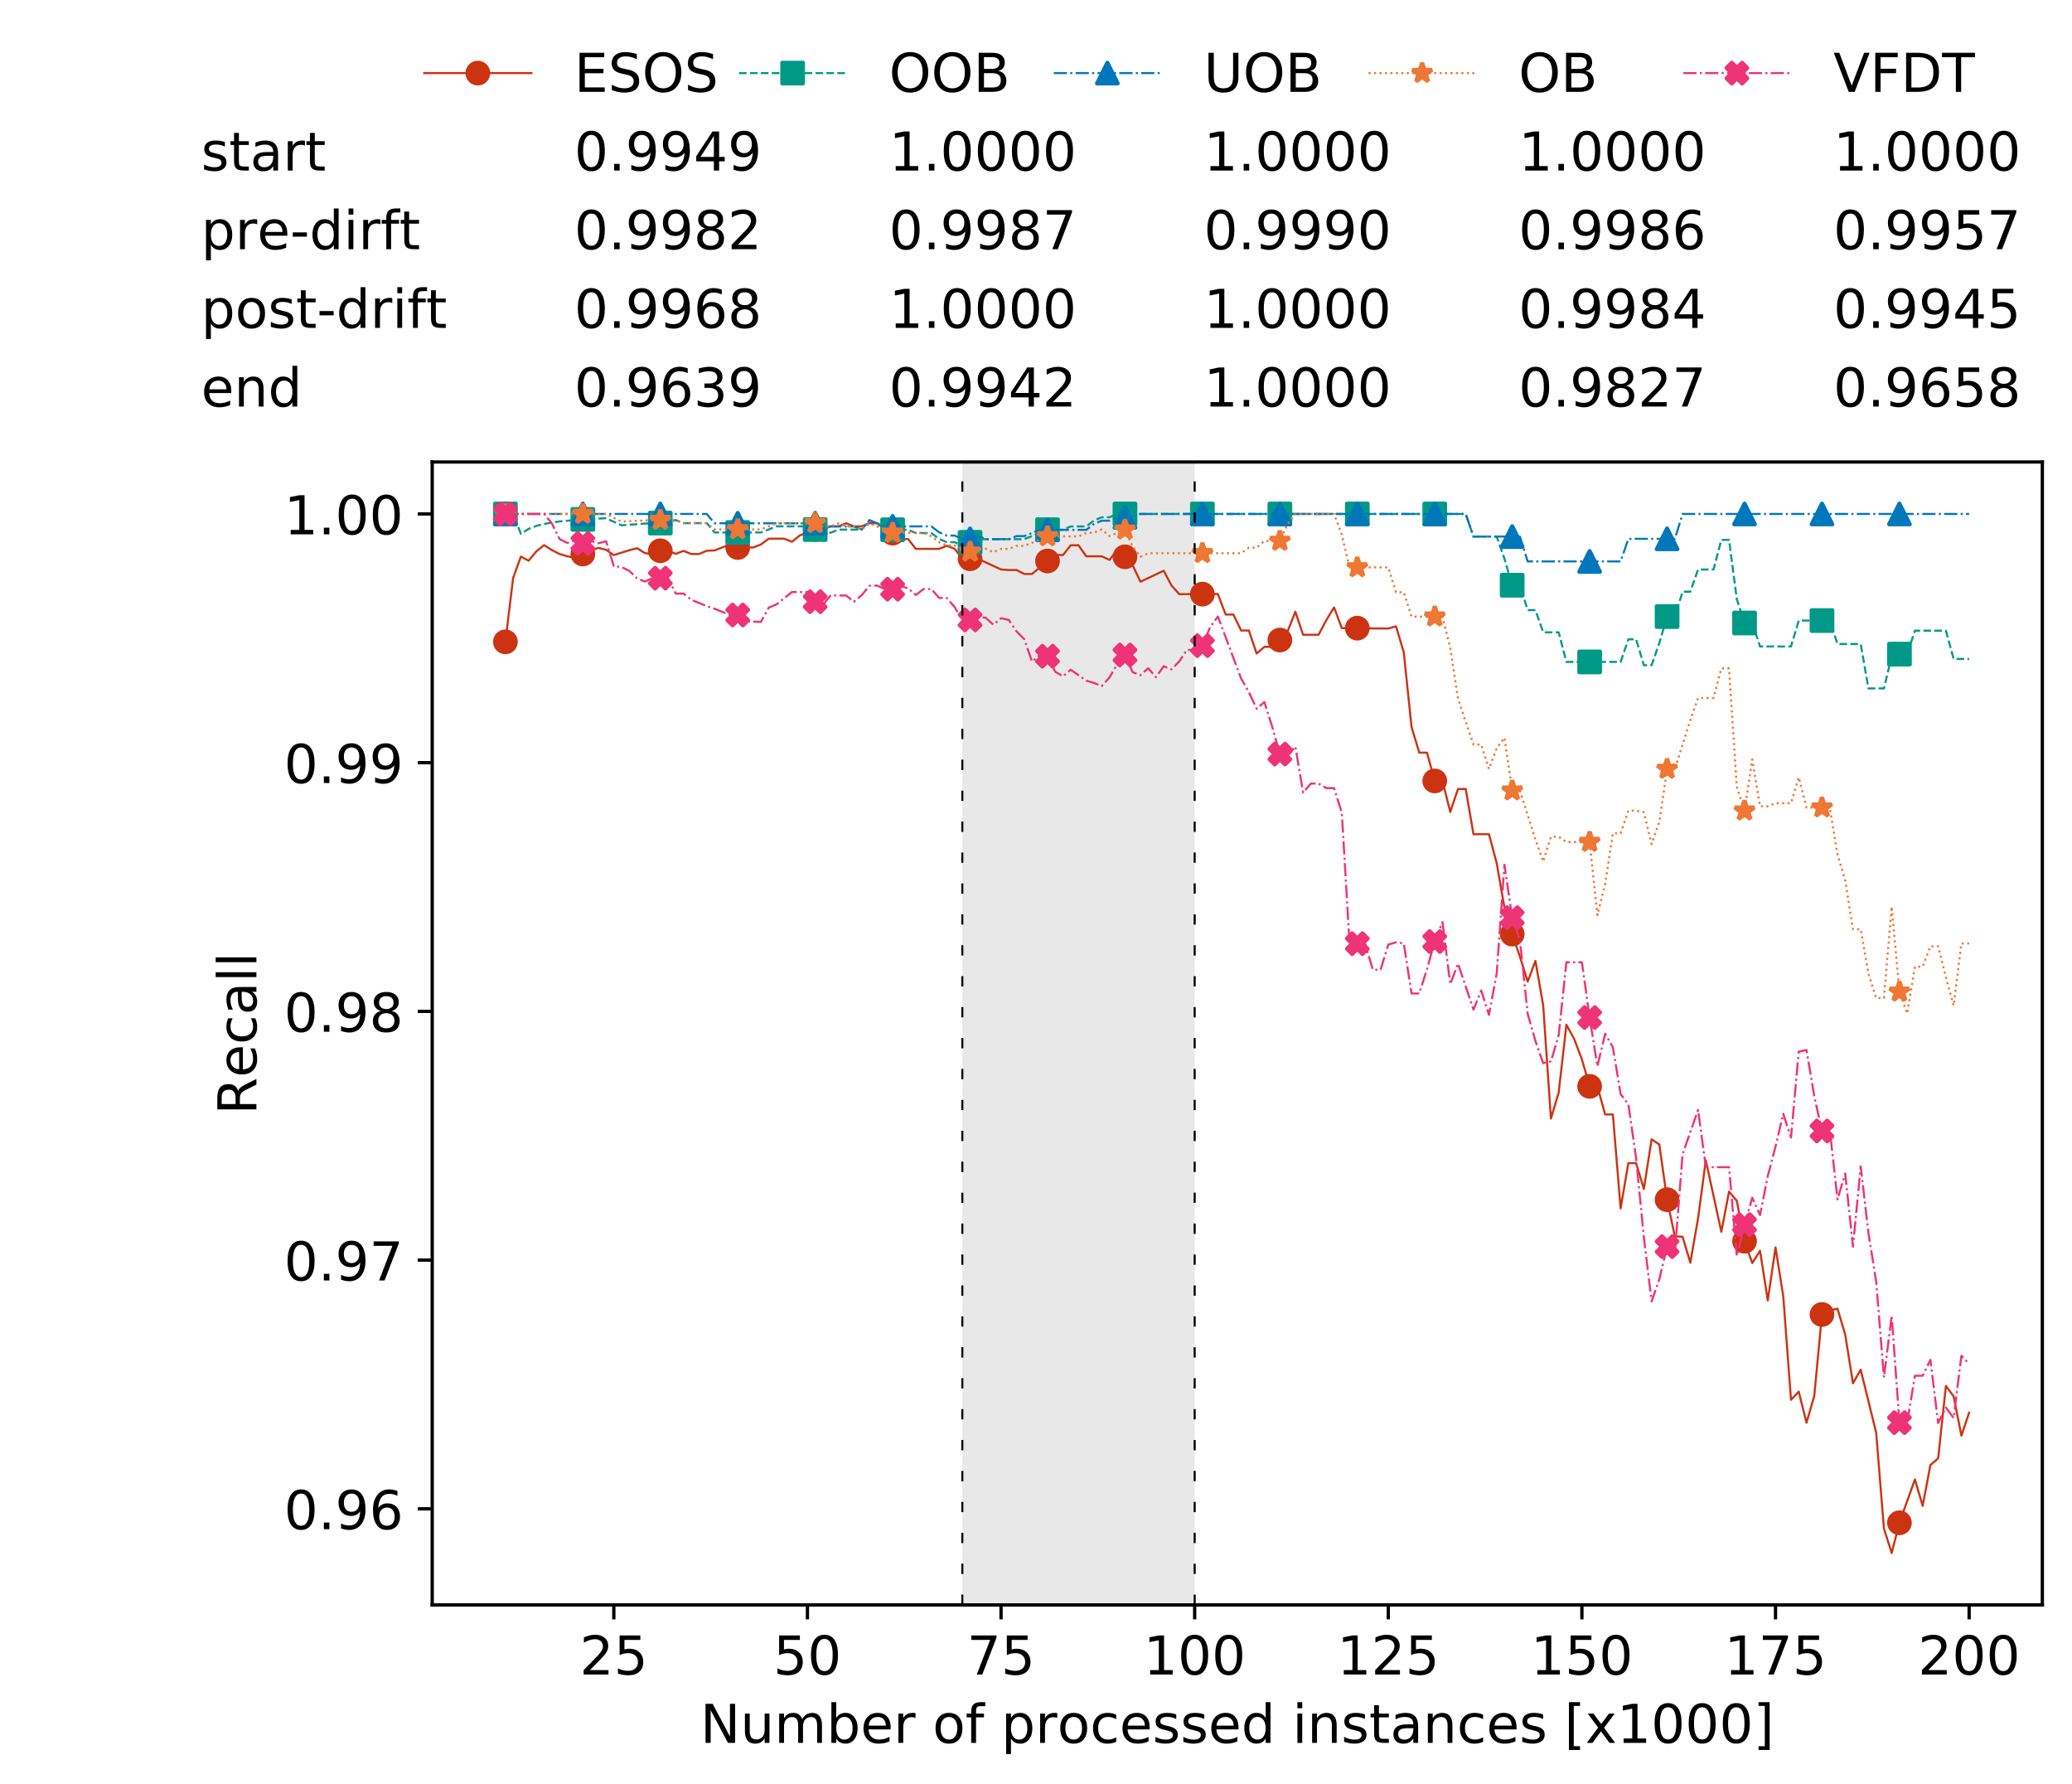 <?xml version="1.0" encoding="utf-8" standalone="no"?>
<!DOCTYPE svg PUBLIC "-//W3C//DTD SVG 1.1//EN"
  "http://www.w3.org/Graphics/SVG/1.1/DTD/svg11.dtd">
<!-- Created with matplotlib (https://matplotlib.org/) -->
<svg height="432.615pt" version="1.1" viewBox="0 0 502.65 432.615" width="502.65pt" xmlns="http://www.w3.org/2000/svg" xmlns:xlink="http://www.w3.org/1999/xlink">
 <defs>
  <style type="text/css">
*{stroke-linecap:butt;stroke-linejoin:round;white-space:pre;}
  </style>
 </defs>
 <g id="figure_1">
  <g id="patch_1">
   <path d="M 0 432.615 
L 502.65 432.615 
L 502.65 0 
L 0 0 
z
" style="fill:#ffffff;"/>
  </g>
  <g id="axes_1">
   <g id="patch_2">
    <path d="M 104.85 389.252 
L 495.45 389.252 
L 495.45 112.052 
L 104.85 112.052 
z
" style="fill:#ffffff;"/>
   </g>
   <g id="patch_3">
    <path clip-path="url(#p6770e17dc0)" d="M 289.817 389.252 
L 289.817 112.052 
L 233.453 112.052 
L 233.453 389.252 
z
" style="fill:#d3d3d3;opacity:0.5;"/>
   </g>
   <g id="matplotlib.axis_1">
    <g id="xtick_1">
     <g id="line2d_1">
      <defs>
       <path d="M 0 0 
L 0 3.5 
" id="ma0e14889fc" style="stroke:#000000;stroke-width:0.8;"/>
      </defs>
      <g>
       <use style="stroke:#000000;stroke-width:0.8;" x="148.908" xlink:href="#ma0e14889fc" y="389.252"/>
      </g>
     </g>
     <g id="text_1">
      <!-- 25 -->
      <defs>
       <path d="M 19.188 8.297 
L 53.609 8.297 
L 53.609 0 
L 7.328 0 
L 7.328 8.297 
Q 12.938 14.109 22.625 23.891 
Q 32.328 33.688 34.812 36.531 
Q 39.547 41.844 41.422 45.531 
Q 43.312 49.219 43.312 52.781 
Q 43.312 58.594 39.234 62.25 
Q 35.156 65.922 28.609 65.922 
Q 23.969 65.922 18.812 64.312 
Q 13.672 62.703 7.812 59.422 
L 7.812 69.391 
Q 13.766 71.781 18.938 73 
Q 24.125 74.219 28.422 74.219 
Q 39.75 74.219 46.484 68.547 
Q 53.219 62.891 53.219 53.422 
Q 53.219 48.922 51.531 44.891 
Q 49.859 40.875 45.406 35.406 
Q 44.188 33.984 37.641 27.219 
Q 31.109 20.453 19.188 8.297 
z
" id="DejaVuSans-50"/>
       <path d="M 10.797 72.906 
L 49.516 72.906 
L 49.516 64.594 
L 19.828 64.594 
L 19.828 46.734 
Q 21.969 47.469 24.109 47.828 
Q 26.266 48.188 28.422 48.188 
Q 40.625 48.188 47.75 41.5 
Q 54.891 34.812 54.891 23.391 
Q 54.891 11.625 47.562 5.094 
Q 40.234 -1.422 26.906 -1.422 
Q 22.312 -1.422 17.547 -0.641 
Q 12.797 0.141 7.719 1.703 
L 7.719 11.625 
Q 12.109 9.234 16.797 8.062 
Q 21.484 6.891 26.703 6.891 
Q 35.156 6.891 40.078 11.328 
Q 45.016 15.766 45.016 23.391 
Q 45.016 31 40.078 35.438 
Q 35.156 39.891 26.703 39.891 
Q 22.75 39.891 18.812 39.016 
Q 14.891 38.141 10.797 36.281 
z
" id="DejaVuSans-53"/>
      </defs>
      <g transform="translate(140.636 406.13)scale(0.13 -0.13)">
       <use xlink:href="#DejaVuSans-50"/>
       <use x="63.623" xlink:href="#DejaVuSans-53"/>
      </g>
     </g>
    </g>
    <g id="xtick_2">
     <g id="line2d_2">
      <g>
       <use style="stroke:#000000;stroke-width:0.8;" x="195.877" xlink:href="#ma0e14889fc" y="389.252"/>
      </g>
     </g>
     <g id="text_2">
      <!-- 50 -->
      <defs>
       <path d="M 31.781 66.406 
Q 24.172 66.406 20.328 58.906 
Q 16.5 51.422 16.5 36.375 
Q 16.5 21.391 20.328 13.891 
Q 24.172 6.391 31.781 6.391 
Q 39.453 6.391 43.281 13.891 
Q 47.125 21.391 47.125 36.375 
Q 47.125 51.422 43.281 58.906 
Q 39.453 66.406 31.781 66.406 
z
M 31.781 74.219 
Q 44.047 74.219 50.516 64.516 
Q 56.984 54.828 56.984 36.375 
Q 56.984 17.969 50.516 8.266 
Q 44.047 -1.422 31.781 -1.422 
Q 19.531 -1.422 13.062 8.266 
Q 6.594 17.969 6.594 36.375 
Q 6.594 54.828 13.062 64.516 
Q 19.531 74.219 31.781 74.219 
z
" id="DejaVuSans-48"/>
      </defs>
      <g transform="translate(187.606 406.13)scale(0.13 -0.13)">
       <use xlink:href="#DejaVuSans-53"/>
       <use x="63.623" xlink:href="#DejaVuSans-48"/>
      </g>
     </g>
    </g>
    <g id="xtick_3">
     <g id="line2d_3">
      <g>
       <use style="stroke:#000000;stroke-width:0.8;" x="242.847" xlink:href="#ma0e14889fc" y="389.252"/>
      </g>
     </g>
     <g id="text_3">
      <!-- 75 -->
      <defs>
       <path d="M 8.203 72.906 
L 55.078 72.906 
L 55.078 68.703 
L 28.609 0 
L 18.312 0 
L 43.219 64.594 
L 8.203 64.594 
z
" id="DejaVuSans-55"/>
      </defs>
      <g transform="translate(234.576 406.13)scale(0.13 -0.13)">
       <use xlink:href="#DejaVuSans-55"/>
       <use x="63.623" xlink:href="#DejaVuSans-53"/>
      </g>
     </g>
    </g>
    <g id="xtick_4">
     <g id="line2d_4">
      <g>
       <use style="stroke:#000000;stroke-width:0.8;" x="289.817" xlink:href="#ma0e14889fc" y="389.252"/>
      </g>
     </g>
     <g id="text_4">
      <!-- 100 -->
      <defs>
       <path d="M 12.406 8.297 
L 28.516 8.297 
L 28.516 63.922 
L 10.984 60.406 
L 10.984 69.391 
L 28.422 72.906 
L 38.281 72.906 
L 38.281 8.297 
L 54.391 8.297 
L 54.391 0 
L 12.406 0 
z
" id="DejaVuSans-49"/>
      </defs>
      <g transform="translate(277.41 406.13)scale(0.13 -0.13)">
       <use xlink:href="#DejaVuSans-49"/>
       <use x="63.623" xlink:href="#DejaVuSans-48"/>
       <use x="127.246" xlink:href="#DejaVuSans-48"/>
      </g>
     </g>
    </g>
    <g id="xtick_5">
     <g id="line2d_5">
      <g>
       <use style="stroke:#000000;stroke-width:0.8;" x="336.786" xlink:href="#ma0e14889fc" y="389.252"/>
      </g>
     </g>
     <g id="text_5">
      <!-- 125 -->
      <g transform="translate(324.379 406.13)scale(0.13 -0.13)">
       <use xlink:href="#DejaVuSans-49"/>
       <use x="63.623" xlink:href="#DejaVuSans-50"/>
       <use x="127.246" xlink:href="#DejaVuSans-53"/>
      </g>
     </g>
    </g>
    <g id="xtick_6">
     <g id="line2d_6">
      <g>
       <use style="stroke:#000000;stroke-width:0.8;" x="383.756" xlink:href="#ma0e14889fc" y="389.252"/>
      </g>
     </g>
     <g id="text_6">
      <!-- 150 -->
      <g transform="translate(371.349 406.13)scale(0.13 -0.13)">
       <use xlink:href="#DejaVuSans-49"/>
       <use x="63.623" xlink:href="#DejaVuSans-53"/>
       <use x="127.246" xlink:href="#DejaVuSans-48"/>
      </g>
     </g>
    </g>
    <g id="xtick_7">
     <g id="line2d_7">
      <g>
       <use style="stroke:#000000;stroke-width:0.8;" x="430.726" xlink:href="#ma0e14889fc" y="389.252"/>
      </g>
     </g>
     <g id="text_7">
      <!-- 175 -->
      <g transform="translate(418.319 406.13)scale(0.13 -0.13)">
       <use xlink:href="#DejaVuSans-49"/>
       <use x="63.623" xlink:href="#DejaVuSans-55"/>
       <use x="127.246" xlink:href="#DejaVuSans-53"/>
      </g>
     </g>
    </g>
    <g id="xtick_8">
     <g id="line2d_8">
      <g>
       <use style="stroke:#000000;stroke-width:0.8;" x="477.695" xlink:href="#ma0e14889fc" y="389.252"/>
      </g>
     </g>
     <g id="text_8">
      <!-- 200 -->
      <g transform="translate(465.289 406.13)scale(0.13 -0.13)">
       <use xlink:href="#DejaVuSans-50"/>
       <use x="63.623" xlink:href="#DejaVuSans-48"/>
       <use x="127.246" xlink:href="#DejaVuSans-48"/>
      </g>
     </g>
    </g>
    <g id="text_9">
     <!-- Number of processed instances [x1000] -->
     <defs>
      <path d="M 9.812 72.906 
L 23.094 72.906 
L 55.422 11.922 
L 55.422 72.906 
L 64.984 72.906 
L 64.984 0 
L 51.703 0 
L 19.391 60.984 
L 19.391 0 
L 9.812 0 
z
" id="DejaVuSans-78"/>
      <path d="M 8.5 21.578 
L 8.5 54.688 
L 17.484 54.688 
L 17.484 21.922 
Q 17.484 14.156 20.5 10.266 
Q 23.531 6.391 29.594 6.391 
Q 36.859 6.391 41.078 11.031 
Q 45.312 15.672 45.312 23.688 
L 45.312 54.688 
L 54.297 54.688 
L 54.297 0 
L 45.312 0 
L 45.312 8.406 
Q 42.047 3.422 37.719 1 
Q 33.406 -1.422 27.688 -1.422 
Q 18.266 -1.422 13.375 4.438 
Q 8.5 10.297 8.5 21.578 
z
M 31.109 56 
z
" id="DejaVuSans-117"/>
      <path d="M 52 44.188 
Q 55.375 50.25 60.062 53.125 
Q 64.75 56 71.094 56 
Q 79.641 56 84.281 50.016 
Q 88.922 44.047 88.922 33.016 
L 88.922 0 
L 79.891 0 
L 79.891 32.719 
Q 79.891 40.578 77.094 44.375 
Q 74.312 48.188 68.609 48.188 
Q 61.625 48.188 57.562 43.547 
Q 53.516 38.922 53.516 30.906 
L 53.516 0 
L 44.484 0 
L 44.484 32.719 
Q 44.484 40.625 41.703 44.406 
Q 38.922 48.188 33.109 48.188 
Q 26.219 48.188 22.156 43.531 
Q 18.109 38.875 18.109 30.906 
L 18.109 0 
L 9.078 0 
L 9.078 54.688 
L 18.109 54.688 
L 18.109 46.188 
Q 21.188 51.219 25.484 53.609 
Q 29.781 56 35.688 56 
Q 41.656 56 45.828 52.969 
Q 50 49.953 52 44.188 
z
" id="DejaVuSans-109"/>
      <path d="M 48.688 27.297 
Q 48.688 37.203 44.609 42.844 
Q 40.531 48.484 33.406 48.484 
Q 26.266 48.484 22.188 42.844 
Q 18.109 37.203 18.109 27.297 
Q 18.109 17.391 22.188 11.75 
Q 26.266 6.109 33.406 6.109 
Q 40.531 6.109 44.609 11.75 
Q 48.688 17.391 48.688 27.297 
z
M 18.109 46.391 
Q 20.953 51.266 25.266 53.625 
Q 29.594 56 35.594 56 
Q 45.562 56 51.781 48.094 
Q 58.016 40.188 58.016 27.297 
Q 58.016 14.406 51.781 6.484 
Q 45.562 -1.422 35.594 -1.422 
Q 29.594 -1.422 25.266 0.953 
Q 20.953 3.328 18.109 8.203 
L 18.109 0 
L 9.078 0 
L 9.078 75.984 
L 18.109 75.984 
z
" id="DejaVuSans-98"/>
      <path d="M 56.203 29.594 
L 56.203 25.203 
L 14.891 25.203 
Q 15.484 15.922 20.484 11.062 
Q 25.484 6.203 34.422 6.203 
Q 39.594 6.203 44.453 7.469 
Q 49.312 8.734 54.109 11.281 
L 54.109 2.781 
Q 49.266 0.734 44.188 -0.344 
Q 39.109 -1.422 33.891 -1.422 
Q 20.797 -1.422 13.156 6.188 
Q 5.516 13.812 5.516 26.812 
Q 5.516 40.234 12.766 48.109 
Q 20.016 56 32.328 56 
Q 43.359 56 49.781 48.891 
Q 56.203 41.797 56.203 29.594 
z
M 47.219 32.234 
Q 47.125 39.594 43.094 43.984 
Q 39.062 48.391 32.422 48.391 
Q 24.906 48.391 20.391 44.141 
Q 15.875 39.891 15.188 32.172 
z
" id="DejaVuSans-101"/>
      <path d="M 41.109 46.297 
Q 39.594 47.172 37.812 47.578 
Q 36.031 48 33.891 48 
Q 26.266 48 22.188 43.047 
Q 18.109 38.094 18.109 28.812 
L 18.109 0 
L 9.078 0 
L 9.078 54.688 
L 18.109 54.688 
L 18.109 46.188 
Q 20.953 51.172 25.484 53.578 
Q 30.031 56 36.531 56 
Q 37.453 56 38.578 55.875 
Q 39.703 55.766 41.062 55.516 
z
" id="DejaVuSans-114"/>
      <path id="DejaVuSans-32"/>
      <path d="M 30.609 48.391 
Q 23.391 48.391 19.188 42.75 
Q 14.984 37.109 14.984 27.297 
Q 14.984 17.484 19.156 11.844 
Q 23.344 6.203 30.609 6.203 
Q 37.797 6.203 41.984 11.859 
Q 46.188 17.531 46.188 27.297 
Q 46.188 37.016 41.984 42.703 
Q 37.797 48.391 30.609 48.391 
z
M 30.609 56 
Q 42.328 56 49.016 48.375 
Q 55.719 40.766 55.719 27.297 
Q 55.719 13.875 49.016 6.219 
Q 42.328 -1.422 30.609 -1.422 
Q 18.844 -1.422 12.172 6.219 
Q 5.516 13.875 5.516 27.297 
Q 5.516 40.766 12.172 48.375 
Q 18.844 56 30.609 56 
z
" id="DejaVuSans-111"/>
      <path d="M 37.109 75.984 
L 37.109 68.5 
L 28.516 68.5 
Q 23.688 68.5 21.797 66.547 
Q 19.922 64.594 19.922 59.516 
L 19.922 54.688 
L 34.719 54.688 
L 34.719 47.703 
L 19.922 47.703 
L 19.922 0 
L 10.891 0 
L 10.891 47.703 
L 2.297 47.703 
L 2.297 54.688 
L 10.891 54.688 
L 10.891 58.5 
Q 10.891 67.625 15.141 71.797 
Q 19.391 75.984 28.609 75.984 
z
" id="DejaVuSans-102"/>
      <path d="M 18.109 8.203 
L 18.109 -20.797 
L 9.078 -20.797 
L 9.078 54.688 
L 18.109 54.688 
L 18.109 46.391 
Q 20.953 51.266 25.266 53.625 
Q 29.594 56 35.594 56 
Q 45.562 56 51.781 48.094 
Q 58.016 40.188 58.016 27.297 
Q 58.016 14.406 51.781 6.484 
Q 45.562 -1.422 35.594 -1.422 
Q 29.594 -1.422 25.266 0.953 
Q 20.953 3.328 18.109 8.203 
z
M 48.688 27.297 
Q 48.688 37.203 44.609 42.844 
Q 40.531 48.484 33.406 48.484 
Q 26.266 48.484 22.188 42.844 
Q 18.109 37.203 18.109 27.297 
Q 18.109 17.391 22.188 11.75 
Q 26.266 6.109 33.406 6.109 
Q 40.531 6.109 44.609 11.75 
Q 48.688 17.391 48.688 27.297 
z
" id="DejaVuSans-112"/>
      <path d="M 48.781 52.594 
L 48.781 44.188 
Q 44.969 46.297 41.141 47.344 
Q 37.312 48.391 33.406 48.391 
Q 24.656 48.391 19.812 42.844 
Q 14.984 37.312 14.984 27.297 
Q 14.984 17.281 19.812 11.734 
Q 24.656 6.203 33.406 6.203 
Q 37.312 6.203 41.141 7.25 
Q 44.969 8.297 48.781 10.406 
L 48.781 2.094 
Q 45.016 0.344 40.984 -0.531 
Q 36.969 -1.422 32.422 -1.422 
Q 20.062 -1.422 12.781 6.344 
Q 5.516 14.109 5.516 27.297 
Q 5.516 40.672 12.859 48.328 
Q 20.219 56 33.016 56 
Q 37.156 56 41.109 55.141 
Q 45.062 54.297 48.781 52.594 
z
" id="DejaVuSans-99"/>
      <path d="M 44.281 53.078 
L 44.281 44.578 
Q 40.484 46.531 36.375 47.5 
Q 32.281 48.484 27.875 48.484 
Q 21.188 48.484 17.844 46.438 
Q 14.5 44.391 14.5 40.281 
Q 14.5 37.156 16.891 35.375 
Q 19.281 33.594 26.516 31.984 
L 29.594 31.297 
Q 39.156 29.25 43.188 25.516 
Q 47.219 21.781 47.219 15.094 
Q 47.219 7.469 41.188 3.016 
Q 35.156 -1.422 24.609 -1.422 
Q 20.219 -1.422 15.453 -0.562 
Q 10.688 0.297 5.422 2 
L 5.422 11.281 
Q 10.406 8.688 15.234 7.391 
Q 20.062 6.109 24.812 6.109 
Q 31.156 6.109 34.562 8.281 
Q 37.984 10.453 37.984 14.406 
Q 37.984 18.062 35.516 20.016 
Q 33.062 21.969 24.703 23.781 
L 21.578 24.516 
Q 13.234 26.266 9.516 29.906 
Q 5.812 33.547 5.812 39.891 
Q 5.812 47.609 11.281 51.797 
Q 16.75 56 26.812 56 
Q 31.781 56 36.172 55.266 
Q 40.578 54.547 44.281 53.078 
z
" id="DejaVuSans-115"/>
      <path d="M 45.406 46.391 
L 45.406 75.984 
L 54.391 75.984 
L 54.391 0 
L 45.406 0 
L 45.406 8.203 
Q 42.578 3.328 38.25 0.953 
Q 33.938 -1.422 27.875 -1.422 
Q 17.969 -1.422 11.734 6.484 
Q 5.516 14.406 5.516 27.297 
Q 5.516 40.188 11.734 48.094 
Q 17.969 56 27.875 56 
Q 33.938 56 38.25 53.625 
Q 42.578 51.266 45.406 46.391 
z
M 14.797 27.297 
Q 14.797 17.391 18.875 11.75 
Q 22.953 6.109 30.078 6.109 
Q 37.203 6.109 41.297 11.75 
Q 45.406 17.391 45.406 27.297 
Q 45.406 37.203 41.297 42.844 
Q 37.203 48.484 30.078 48.484 
Q 22.953 48.484 18.875 42.844 
Q 14.797 37.203 14.797 27.297 
z
" id="DejaVuSans-100"/>
      <path d="M 9.422 54.688 
L 18.406 54.688 
L 18.406 0 
L 9.422 0 
z
M 9.422 75.984 
L 18.406 75.984 
L 18.406 64.594 
L 9.422 64.594 
z
" id="DejaVuSans-105"/>
      <path d="M 54.891 33.016 
L 54.891 0 
L 45.906 0 
L 45.906 32.719 
Q 45.906 40.484 42.875 44.328 
Q 39.844 48.188 33.797 48.188 
Q 26.516 48.188 22.312 43.547 
Q 18.109 38.922 18.109 30.906 
L 18.109 0 
L 9.078 0 
L 9.078 54.688 
L 18.109 54.688 
L 18.109 46.188 
Q 21.344 51.125 25.703 53.562 
Q 30.078 56 35.797 56 
Q 45.219 56 50.047 50.172 
Q 54.891 44.344 54.891 33.016 
z
" id="DejaVuSans-110"/>
      <path d="M 18.312 70.219 
L 18.312 54.688 
L 36.812 54.688 
L 36.812 47.703 
L 18.312 47.703 
L 18.312 18.016 
Q 18.312 11.328 20.141 9.422 
Q 21.969 7.516 27.594 7.516 
L 36.812 7.516 
L 36.812 0 
L 27.594 0 
Q 17.188 0 13.234 3.875 
Q 9.281 7.766 9.281 18.016 
L 9.281 47.703 
L 2.688 47.703 
L 2.688 54.688 
L 9.281 54.688 
L 9.281 70.219 
z
" id="DejaVuSans-116"/>
      <path d="M 34.281 27.484 
Q 23.391 27.484 19.188 25 
Q 14.984 22.516 14.984 16.5 
Q 14.984 11.719 18.141 8.906 
Q 21.297 6.109 26.703 6.109 
Q 34.188 6.109 38.703 11.406 
Q 43.219 16.703 43.219 25.484 
L 43.219 27.484 
z
M 52.203 31.203 
L 52.203 0 
L 43.219 0 
L 43.219 8.297 
Q 40.141 3.328 35.547 0.953 
Q 30.953 -1.422 24.312 -1.422 
Q 15.922 -1.422 10.953 3.297 
Q 6 8.016 6 15.922 
Q 6 25.141 12.172 29.828 
Q 18.359 34.516 30.609 34.516 
L 43.219 34.516 
L 43.219 35.406 
Q 43.219 41.609 39.141 45 
Q 35.062 48.391 27.688 48.391 
Q 23 48.391 18.547 47.266 
Q 14.109 46.141 10.016 43.891 
L 10.016 52.203 
Q 14.938 54.109 19.578 55.047 
Q 24.219 56 28.609 56 
Q 40.484 56 46.344 49.844 
Q 52.203 43.703 52.203 31.203 
z
" id="DejaVuSans-97"/>
      <path d="M 8.594 75.984 
L 29.297 75.984 
L 29.297 69 
L 17.578 69 
L 17.578 -6.203 
L 29.297 -6.203 
L 29.297 -13.188 
L 8.594 -13.188 
z
" id="DejaVuSans-91"/>
      <path d="M 54.891 54.688 
L 35.109 28.078 
L 55.906 0 
L 45.312 0 
L 29.391 21.484 
L 13.484 0 
L 2.875 0 
L 24.125 28.609 
L 4.688 54.688 
L 15.281 54.688 
L 29.781 35.203 
L 44.281 54.688 
z
" id="DejaVuSans-120"/>
      <path d="M 30.422 75.984 
L 30.422 -13.188 
L 9.719 -13.188 
L 9.719 -6.203 
L 21.391 -6.203 
L 21.391 69 
L 9.719 69 
L 9.719 75.984 
z
" id="DejaVuSans-93"/>
     </defs>
     <g transform="translate(169.881 422.711)scale(0.13 -0.13)">
      <use xlink:href="#DejaVuSans-78"/>
      <use x="74.805" xlink:href="#DejaVuSans-117"/>
      <use x="138.184" xlink:href="#DejaVuSans-109"/>
      <use x="235.596" xlink:href="#DejaVuSans-98"/>
      <use x="299.072" xlink:href="#DejaVuSans-101"/>
      <use x="360.596" xlink:href="#DejaVuSans-114"/>
      <use x="401.709" xlink:href="#DejaVuSans-32"/>
      <use x="433.496" xlink:href="#DejaVuSans-111"/>
      <use x="494.678" xlink:href="#DejaVuSans-102"/>
      <use x="529.883" xlink:href="#DejaVuSans-32"/>
      <use x="561.67" xlink:href="#DejaVuSans-112"/>
      <use x="625.146" xlink:href="#DejaVuSans-114"/>
      <use x="666.229" xlink:href="#DejaVuSans-111"/>
      <use x="727.41" xlink:href="#DejaVuSans-99"/>
      <use x="782.391" xlink:href="#DejaVuSans-101"/>
      <use x="843.914" xlink:href="#DejaVuSans-115"/>
      <use x="896.014" xlink:href="#DejaVuSans-115"/>
      <use x="948.113" xlink:href="#DejaVuSans-101"/>
      <use x="1009.637" xlink:href="#DejaVuSans-100"/>
      <use x="1073.113" xlink:href="#DejaVuSans-32"/>
      <use x="1104.9" xlink:href="#DejaVuSans-105"/>
      <use x="1132.684" xlink:href="#DejaVuSans-110"/>
      <use x="1196.062" xlink:href="#DejaVuSans-115"/>
      <use x="1248.162" xlink:href="#DejaVuSans-116"/>
      <use x="1287.371" xlink:href="#DejaVuSans-97"/>
      <use x="1348.65" xlink:href="#DejaVuSans-110"/>
      <use x="1412.029" xlink:href="#DejaVuSans-99"/>
      <use x="1467.01" xlink:href="#DejaVuSans-101"/>
      <use x="1528.533" xlink:href="#DejaVuSans-115"/>
      <use x="1580.633" xlink:href="#DejaVuSans-32"/>
      <use x="1612.42" xlink:href="#DejaVuSans-91"/>
      <use x="1651.434" xlink:href="#DejaVuSans-120"/>
      <use x="1710.613" xlink:href="#DejaVuSans-49"/>
      <use x="1774.236" xlink:href="#DejaVuSans-48"/>
      <use x="1837.859" xlink:href="#DejaVuSans-48"/>
      <use x="1901.482" xlink:href="#DejaVuSans-48"/>
      <use x="1965.105" xlink:href="#DejaVuSans-93"/>
     </g>
    </g>
   </g>
   <g id="matplotlib.axis_2">
    <g id="ytick_1">
     <g id="line2d_9">
      <defs>
       <path d="M 0 0 
L -3.5 0 
" id="m2371d0a0cc" style="stroke:#000000;stroke-width:0.8;"/>
      </defs>
      <g>
       <use style="stroke:#000000;stroke-width:0.8;" x="104.85" xlink:href="#m2371d0a0cc" y="365.941"/>
      </g>
     </g>
     <g id="text_10">
      <!-- 0.96 -->
      <defs>
       <path d="M 10.688 12.406 
L 21 12.406 
L 21 0 
L 10.688 0 
z
" id="DejaVuSans-46"/>
       <path d="M 10.984 1.516 
L 10.984 10.5 
Q 14.703 8.734 18.5 7.812 
Q 22.312 6.891 25.984 6.891 
Q 35.75 6.891 40.891 13.453 
Q 46.047 20.016 46.781 33.406 
Q 43.953 29.203 39.594 26.953 
Q 35.25 24.703 29.984 24.703 
Q 19.047 24.703 12.672 31.312 
Q 6.297 37.938 6.297 49.422 
Q 6.297 60.641 12.938 67.422 
Q 19.578 74.219 30.609 74.219 
Q 43.266 74.219 49.922 64.516 
Q 56.594 54.828 56.594 36.375 
Q 56.594 19.141 48.406 8.859 
Q 40.234 -1.422 26.422 -1.422 
Q 22.703 -1.422 18.891 -0.688 
Q 15.094 0.047 10.984 1.516 
z
M 30.609 32.422 
Q 37.25 32.422 41.125 36.953 
Q 45.016 41.5 45.016 49.422 
Q 45.016 57.281 41.125 61.844 
Q 37.25 66.406 30.609 66.406 
Q 23.969 66.406 20.094 61.844 
Q 16.219 57.281 16.219 49.422 
Q 16.219 41.5 20.094 36.953 
Q 23.969 32.422 30.609 32.422 
z
" id="DejaVuSans-57"/>
       <path d="M 33.016 40.375 
Q 26.375 40.375 22.484 35.828 
Q 18.609 31.297 18.609 23.391 
Q 18.609 15.531 22.484 10.953 
Q 26.375 6.391 33.016 6.391 
Q 39.656 6.391 43.531 10.953 
Q 47.406 15.531 47.406 23.391 
Q 47.406 31.297 43.531 35.828 
Q 39.656 40.375 33.016 40.375 
z
M 52.594 71.297 
L 52.594 62.312 
Q 48.875 64.062 45.094 64.984 
Q 41.312 65.922 37.594 65.922 
Q 27.828 65.922 22.672 59.328 
Q 17.531 52.734 16.797 39.406 
Q 19.672 43.656 24.016 45.922 
Q 28.375 48.188 33.594 48.188 
Q 44.578 48.188 50.953 41.516 
Q 57.328 34.859 57.328 23.391 
Q 57.328 12.156 50.688 5.359 
Q 44.047 -1.422 33.016 -1.422 
Q 20.359 -1.422 13.672 8.266 
Q 6.984 17.969 6.984 36.375 
Q 6.984 53.656 15.188 63.938 
Q 23.391 74.219 37.203 74.219 
Q 40.922 74.219 44.703 73.484 
Q 48.484 72.75 52.594 71.297 
z
" id="DejaVuSans-54"/>
      </defs>
      <g transform="translate(68.905 370.88)scale(0.13 -0.13)">
       <use xlink:href="#DejaVuSans-48"/>
       <use x="63.623" xlink:href="#DejaVuSans-46"/>
       <use x="95.41" xlink:href="#DejaVuSans-57"/>
       <use x="159.033" xlink:href="#DejaVuSans-54"/>
      </g>
     </g>
    </g>
    <g id="ytick_2">
     <g id="line2d_10">
      <g>
       <use style="stroke:#000000;stroke-width:0.8;" x="104.85" xlink:href="#m2371d0a0cc" y="305.618"/>
      </g>
     </g>
     <g id="text_11">
      <!-- 0.97 -->
      <g transform="translate(68.905 310.557)scale(0.13 -0.13)">
       <use xlink:href="#DejaVuSans-48"/>
       <use x="63.623" xlink:href="#DejaVuSans-46"/>
       <use x="95.41" xlink:href="#DejaVuSans-57"/>
       <use x="159.033" xlink:href="#DejaVuSans-55"/>
      </g>
     </g>
    </g>
    <g id="ytick_3">
     <g id="line2d_11">
      <g>
       <use style="stroke:#000000;stroke-width:0.8;" x="104.85" xlink:href="#m2371d0a0cc" y="245.296"/>
      </g>
     </g>
     <g id="text_12">
      <!-- 0.98 -->
      <defs>
       <path d="M 31.781 34.625 
Q 24.75 34.625 20.719 30.859 
Q 16.703 27.094 16.703 20.516 
Q 16.703 13.922 20.719 10.156 
Q 24.75 6.391 31.781 6.391 
Q 38.812 6.391 42.859 10.172 
Q 46.922 13.969 46.922 20.516 
Q 46.922 27.094 42.891 30.859 
Q 38.875 34.625 31.781 34.625 
z
M 21.922 38.812 
Q 15.578 40.375 12.031 44.719 
Q 8.5 49.078 8.5 55.328 
Q 8.5 64.062 14.719 69.141 
Q 20.953 74.219 31.781 74.219 
Q 42.672 74.219 48.875 69.141 
Q 55.078 64.062 55.078 55.328 
Q 55.078 49.078 51.531 44.719 
Q 48 40.375 41.703 38.812 
Q 48.828 37.156 52.797 32.312 
Q 56.781 27.484 56.781 20.516 
Q 56.781 9.906 50.312 4.234 
Q 43.844 -1.422 31.781 -1.422 
Q 19.734 -1.422 13.25 4.234 
Q 6.781 9.906 6.781 20.516 
Q 6.781 27.484 10.781 32.312 
Q 14.797 37.156 21.922 38.812 
z
M 18.312 54.391 
Q 18.312 48.734 21.844 45.562 
Q 25.391 42.391 31.781 42.391 
Q 38.141 42.391 41.719 45.562 
Q 45.312 48.734 45.312 54.391 
Q 45.312 60.062 41.719 63.234 
Q 38.141 66.406 31.781 66.406 
Q 25.391 66.406 21.844 63.234 
Q 18.312 60.062 18.312 54.391 
z
" id="DejaVuSans-56"/>
      </defs>
      <g transform="translate(68.905 250.235)scale(0.13 -0.13)">
       <use xlink:href="#DejaVuSans-48"/>
       <use x="63.623" xlink:href="#DejaVuSans-46"/>
       <use x="95.41" xlink:href="#DejaVuSans-57"/>
       <use x="159.033" xlink:href="#DejaVuSans-56"/>
      </g>
     </g>
    </g>
    <g id="ytick_4">
     <g id="line2d_12">
      <g>
       <use style="stroke:#000000;stroke-width:0.8;" x="104.85" xlink:href="#m2371d0a0cc" y="184.974"/>
      </g>
     </g>
     <g id="text_13">
      <!-- 0.99 -->
      <g transform="translate(68.905 189.913)scale(0.13 -0.13)">
       <use xlink:href="#DejaVuSans-48"/>
       <use x="63.623" xlink:href="#DejaVuSans-46"/>
       <use x="95.41" xlink:href="#DejaVuSans-57"/>
       <use x="159.033" xlink:href="#DejaVuSans-57"/>
      </g>
     </g>
    </g>
    <g id="ytick_5">
     <g id="line2d_13">
      <g>
       <use style="stroke:#000000;stroke-width:0.8;" x="104.85" xlink:href="#m2371d0a0cc" y="124.652"/>
      </g>
     </g>
     <g id="text_14">
      <!-- 1.00 -->
      <g transform="translate(68.905 129.591)scale(0.13 -0.13)">
       <use xlink:href="#DejaVuSans-49"/>
       <use x="63.623" xlink:href="#DejaVuSans-46"/>
       <use x="95.41" xlink:href="#DejaVuSans-48"/>
       <use x="159.033" xlink:href="#DejaVuSans-48"/>
      </g>
     </g>
    </g>
    <g id="text_15">
     <!-- Recall -->
     <defs>
      <path d="M 44.391 34.188 
Q 47.562 33.109 50.562 29.594 
Q 53.562 26.078 56.594 19.922 
L 66.609 0 
L 56 0 
L 46.688 18.703 
Q 43.062 26.031 39.672 28.422 
Q 36.281 30.812 30.422 30.812 
L 19.672 30.812 
L 19.672 0 
L 9.812 0 
L 9.812 72.906 
L 32.078 72.906 
Q 44.578 72.906 50.734 67.672 
Q 56.891 62.453 56.891 51.906 
Q 56.891 45.016 53.688 40.469 
Q 50.484 35.938 44.391 34.188 
z
M 19.672 64.797 
L 19.672 38.922 
L 32.078 38.922 
Q 39.203 38.922 42.844 42.219 
Q 46.484 45.516 46.484 51.906 
Q 46.484 58.297 42.844 61.547 
Q 39.203 64.797 32.078 64.797 
z
" id="DejaVuSans-82"/>
      <path d="M 9.422 75.984 
L 18.406 75.984 
L 18.406 0 
L 9.422 0 
z
" id="DejaVuSans-108"/>
     </defs>
     <g transform="translate(62.201 270.333)rotate(-90)scale(0.13 -0.13)">
      <use xlink:href="#DejaVuSans-82"/>
      <use x="69.42" xlink:href="#DejaVuSans-101"/>
      <use x="130.943" xlink:href="#DejaVuSans-99"/>
      <use x="185.924" xlink:href="#DejaVuSans-97"/>
      <use x="247.203" xlink:href="#DejaVuSans-108"/>
      <use x="274.986" xlink:href="#DejaVuSans-108"/>
     </g>
    </g>
   </g>
   <g id="line2d_14"/>
   <g id="line2d_15"/>
   <g id="line2d_16"/>
   <g id="line2d_17"/>
   <g id="line2d_18"/>
   <g id="line2d_19">
    <path clip-path="url(#p6770e17dc0)" d="M 122.605 155.666 
L 124.483 140.159 
L 126.362 134.99 
L 128.241 135.987 
L 130.12 133.72 
L 131.998 132.209 
L 133.877 133.415 
L 135.756 134.363 
L 137.635 134.911 
L 139.514 135.335 
L 141.392 134.364 
L 143.271 133.554 
L 145.15 132.87 
L 147.029 133.347 
L 148.908 134.624 
L 152.665 133.451 
L 154.544 132.962 
L 156.423 134.137 
L 158.302 134.4 
L 160.18 133.581 
L 162.059 133.581 
L 163.938 134.328 
L 165.817 133.611 
L 167.695 134.367 
L 169.574 134.367 
L 171.453 133.567 
L 173.332 133.504 
L 177.089 132.047 
L 178.968 132.784 
L 182.726 132.784 
L 184.605 132.039 
L 186.483 130.646 
L 190.241 130.646 
L 192.12 131.406 
L 193.998 129.875 
L 197.756 128.405 
L 199.635 128.405 
L 201.514 127.659 
L 203.392 127.659 
L 205.271 126.903 
L 207.15 127.651 
L 209.029 127.651 
L 210.908 126.897 
L 212.786 126.897 
L 214.665 128.481 
L 216.544 129.306 
L 218.423 130.753 
L 220.302 130.753 
L 222.18 133.121 
L 227.817 133.121 
L 229.695 132.361 
L 231.574 133.106 
L 233.453 135.513 
L 237.211 135.513 
L 242.847 138.114 
L 244.726 138.25 
L 246.605 138.25 
L 248.483 139.204 
L 250.362 139.204 
L 254.12 136.058 
L 255.998 134.612 
L 257.877 134.612 
L 259.756 132.243 
L 261.635 132.243 
L 263.514 134.924 
L 267.271 134.924 
L 269.15 135.801 
L 271.029 133.394 
L 272.908 135.042 
L 274.786 137.123 
L 276.665 141.081 
L 282.302 138.425 
L 284.18 141.973 
L 286.059 144.096 
L 295.453 144.096 
L 297.332 149.041 
L 299.211 149.041 
L 301.089 152.916 
L 302.968 152.916 
L 304.847 158.502 
L 306.726 156.88 
L 308.605 156.88 
L 310.483 155.232 
L 312.362 153.152 
L 314.241 148.364 
L 316.12 153.95 
L 319.877 153.95 
L 321.756 150.401 
L 323.635 147.324 
L 325.514 152.351 
L 336.786 152.433 
L 338.665 151.909 
L 340.544 158.192 
L 342.423 176.262 
L 344.302 182.546 
L 346.18 182.546 
L 348.059 189.401 
L 349.938 189.401 
L 351.817 196.941 
L 353.695 191.356 
L 355.574 191.356 
L 357.453 202.323 
L 361.211 202.323 
L 363.089 209.361 
L 364.968 220.133 
L 366.847 226.55 
L 368.726 232.034 
L 370.605 238.066 
L 372.483 233.039 
L 374.362 243.811 
L 376.241 271.291 
L 378.12 265.008 
L 379.998 248.533 
L 381.877 251.979 
L 383.756 256.923 
L 385.635 263.473 
L 387.514 263.473 
L 389.392 270.296 
L 391.271 270.296 
L 393.15 293.059 
L 395.029 282.091 
L 396.908 282.091 
L 398.786 288.375 
L 400.665 276.31 
L 402.544 277.603 
L 404.423 290.963 
L 406.302 299.842 
L 408.18 299.965 
L 410.059 306.249 
L 411.938 295.477 
L 413.817 281.423 
L 417.574 298.734 
L 419.453 289.004 
L 421.332 291.241 
L 423.211 301.037 
L 425.089 306.328 
L 426.968 303.348 
L 428.847 315.412 
L 430.726 302.538 
L 432.605 314.366 
L 434.483 339.5 
L 436.362 337.525 
L 438.241 345.065 
L 440.12 338.586 
L 441.998 318.809 
L 443.877 317.851 
L 445.756 317.386 
L 447.635 323.67 
L 449.514 335.498 
L 451.392 332.197 
L 455.15 347.519 
L 457.029 370.72 
L 458.908 376.652 
L 460.786 369.325 
L 464.544 358.808 
L 466.423 365.209 
L 468.302 355.32 
L 470.18 353.716 
L 472.059 336.122 
L 473.938 338.669 
L 475.817 348.201 
L 477.695 342.615 
L 477.695 342.615 
" style="fill:none;stroke:#cc3311;stroke-linecap:square;stroke-width:0.5;"/>
    <defs>
     <path d="M 0 2.5 
C 0.663 2.5 1.299 2.237 1.768 1.768 
C 2.237 1.299 2.5 0.663 2.5 0 
C 2.5 -0.663 2.237 -1.299 1.768 -1.768 
C 1.299 -2.237 0.663 -2.5 0 -2.5 
C -0.663 -2.5 -1.299 -2.237 -1.768 -1.768 
C -2.237 -1.299 -2.5 -0.663 -2.5 0 
C -2.5 0.663 -2.237 1.299 -1.768 1.768 
C -1.299 2.237 -0.663 2.5 0 2.5 
z
" id="m29c329d749" style="stroke:#cc3311;"/>
    </defs>
    <g clip-path="url(#p6770e17dc0)">
     <use style="fill:#cc3311;stroke:#cc3311;" x="122.605" xlink:href="#m29c329d749" y="155.666"/>
     <use style="fill:#cc3311;stroke:#cc3311;" x="141.392" xlink:href="#m29c329d749" y="134.364"/>
     <use style="fill:#cc3311;stroke:#cc3311;" x="160.18" xlink:href="#m29c329d749" y="133.581"/>
     <use style="fill:#cc3311;stroke:#cc3311;" x="178.968" xlink:href="#m29c329d749" y="132.784"/>
     <use style="fill:#cc3311;stroke:#cc3311;" x="197.756" xlink:href="#m29c329d749" y="128.405"/>
     <use style="fill:#cc3311;stroke:#cc3311;" x="216.544" xlink:href="#m29c329d749" y="129.306"/>
     <use style="fill:#cc3311;stroke:#cc3311;" x="235.332" xlink:href="#m29c329d749" y="135.513"/>
     <use style="fill:#cc3311;stroke:#cc3311;" x="254.12" xlink:href="#m29c329d749" y="136.058"/>
     <use style="fill:#cc3311;stroke:#cc3311;" x="272.908" xlink:href="#m29c329d749" y="135.042"/>
     <use style="fill:#cc3311;stroke:#cc3311;" x="291.695" xlink:href="#m29c329d749" y="144.096"/>
     <use style="fill:#cc3311;stroke:#cc3311;" x="310.483" xlink:href="#m29c329d749" y="155.232"/>
     <use style="fill:#cc3311;stroke:#cc3311;" x="329.271" xlink:href="#m29c329d749" y="152.351"/>
     <use style="fill:#cc3311;stroke:#cc3311;" x="348.059" xlink:href="#m29c329d749" y="189.401"/>
     <use style="fill:#cc3311;stroke:#cc3311;" x="366.847" xlink:href="#m29c329d749" y="226.55"/>
     <use style="fill:#cc3311;stroke:#cc3311;" x="385.635" xlink:href="#m29c329d749" y="263.473"/>
     <use style="fill:#cc3311;stroke:#cc3311;" x="404.423" xlink:href="#m29c329d749" y="290.963"/>
     <use style="fill:#cc3311;stroke:#cc3311;" x="423.211" xlink:href="#m29c329d749" y="301.037"/>
     <use style="fill:#cc3311;stroke:#cc3311;" x="441.998" xlink:href="#m29c329d749" y="318.809"/>
     <use style="fill:#cc3311;stroke:#cc3311;" x="460.786" xlink:href="#m29c329d749" y="369.325"/>
    </g>
   </g>
   <g id="line2d_20"/>
   <g id="line2d_21"/>
   <g id="line2d_22"/>
   <g id="line2d_23"/>
   <g id="line2d_24">
    <path clip-path="url(#p6770e17dc0)" d="M 122.605 124.652 
L 124.483 124.652 
L 126.362 129.474 
L 128.241 128.268 
L 130.12 127.545 
L 131.998 127.063 
L 135.756 126.46 
L 141.392 125.967 
L 147.029 125.685 
L 150.786 127.408 
L 158.302 126.857 
L 162.059 126.857 
L 163.938 126.134 
L 165.817 126.879 
L 171.453 126.879 
L 173.332 129.141 
L 184.605 129.141 
L 188.362 127.659 
L 195.877 127.659 
L 199.635 129.196 
L 201.514 129.196 
L 203.392 128.451 
L 209.029 128.451 
L 210.908 126.189 
L 214.665 127.705 
L 216.544 128.487 
L 220.302 128.487 
L 222.18 129.276 
L 225.938 129.276 
L 227.817 130.702 
L 229.695 131.502 
L 231.574 131.502 
L 233.453 132.305 
L 237.211 130.768 
L 248.483 130.768 
L 252.241 129.251 
L 254.12 128.47 
L 257.877 128.47 
L 259.756 127.68 
L 263.514 127.68 
L 265.392 126.254 
L 267.271 125.454 
L 269.15 125.454 
L 271.029 124.652 
L 355.574 124.652 
L 357.453 130.136 
L 363.089 130.136 
L 364.968 135.522 
L 366.847 141.939 
L 368.726 141.939 
L 370.605 147.971 
L 372.483 147.971 
L 374.362 153.357 
L 378.12 153.357 
L 379.998 160.538 
L 393.15 160.538 
L 395.029 155.054 
L 396.908 155.054 
L 398.786 161.338 
L 400.665 161.338 
L 402.544 155.952 
L 404.423 149.535 
L 406.302 149.535 
L 408.18 143.503 
L 410.059 143.503 
L 411.938 138.117 
L 415.695 138.117 
L 417.574 130.935 
L 419.453 130.935 
L 421.332 145.298 
L 423.211 151.098 
L 425.089 151.098 
L 426.968 156.789 
L 434.483 156.789 
L 436.362 150.505 
L 443.877 150.505 
L 445.756 156.196 
L 451.392 156.196 
L 453.271 166.968 
L 457.029 166.968 
L 458.908 159.162 
L 460.786 158.653 
L 462.665 158.653 
L 464.544 152.963 
L 472.059 152.963 
L 473.938 159.817 
L 477.695 159.817 
L 477.695 159.817 
" style="fill:none;stroke:#009988;stroke-dasharray:1.85,0.8;stroke-dashoffset:0;stroke-width:0.5;"/>
    <defs>
     <path d="M -2.5 2.5 
L 2.5 2.5 
L 2.5 -2.5 
L -2.5 -2.5 
z
" id="mf6a27dbb8e" style="stroke:#009988;stroke-linejoin:miter;"/>
    </defs>
    <g clip-path="url(#p6770e17dc0)">
     <use style="fill:#009988;stroke:#009988;stroke-linejoin:miter;" x="122.605" xlink:href="#mf6a27dbb8e" y="124.652"/>
     <use style="fill:#009988;stroke:#009988;stroke-linejoin:miter;" x="141.392" xlink:href="#mf6a27dbb8e" y="125.967"/>
     <use style="fill:#009988;stroke:#009988;stroke-linejoin:miter;" x="160.18" xlink:href="#mf6a27dbb8e" y="126.857"/>
     <use style="fill:#009988;stroke:#009988;stroke-linejoin:miter;" x="178.968" xlink:href="#mf6a27dbb8e" y="129.141"/>
     <use style="fill:#009988;stroke:#009988;stroke-linejoin:miter;" x="197.756" xlink:href="#mf6a27dbb8e" y="128.43"/>
     <use style="fill:#009988;stroke:#009988;stroke-linejoin:miter;" x="216.544" xlink:href="#mf6a27dbb8e" y="128.487"/>
     <use style="fill:#009988;stroke:#009988;stroke-linejoin:miter;" x="235.332" xlink:href="#mf6a27dbb8e" y="131.533"/>
     <use style="fill:#009988;stroke:#009988;stroke-linejoin:miter;" x="254.12" xlink:href="#mf6a27dbb8e" y="128.47"/>
     <use style="fill:#009988;stroke:#009988;stroke-linejoin:miter;" x="272.908" xlink:href="#mf6a27dbb8e" y="124.652"/>
     <use style="fill:#009988;stroke:#009988;stroke-linejoin:miter;" x="291.695" xlink:href="#mf6a27dbb8e" y="124.652"/>
     <use style="fill:#009988;stroke:#009988;stroke-linejoin:miter;" x="310.483" xlink:href="#mf6a27dbb8e" y="124.652"/>
     <use style="fill:#009988;stroke:#009988;stroke-linejoin:miter;" x="329.271" xlink:href="#mf6a27dbb8e" y="124.652"/>
     <use style="fill:#009988;stroke:#009988;stroke-linejoin:miter;" x="348.059" xlink:href="#mf6a27dbb8e" y="124.652"/>
     <use style="fill:#009988;stroke:#009988;stroke-linejoin:miter;" x="366.847" xlink:href="#mf6a27dbb8e" y="141.939"/>
     <use style="fill:#009988;stroke:#009988;stroke-linejoin:miter;" x="385.635" xlink:href="#mf6a27dbb8e" y="160.538"/>
     <use style="fill:#009988;stroke:#009988;stroke-linejoin:miter;" x="404.423" xlink:href="#mf6a27dbb8e" y="149.535"/>
     <use style="fill:#009988;stroke:#009988;stroke-linejoin:miter;" x="423.211" xlink:href="#mf6a27dbb8e" y="151.098"/>
     <use style="fill:#009988;stroke:#009988;stroke-linejoin:miter;" x="441.998" xlink:href="#mf6a27dbb8e" y="150.505"/>
     <use style="fill:#009988;stroke:#009988;stroke-linejoin:miter;" x="460.786" xlink:href="#mf6a27dbb8e" y="158.653"/>
    </g>
   </g>
   <g id="line2d_25"/>
   <g id="line2d_26"/>
   <g id="line2d_27"/>
   <g id="line2d_28"/>
   <g id="line2d_29">
    <path clip-path="url(#p6770e17dc0)" d="M 122.605 124.652 
L 171.453 124.652 
L 173.332 126.914 
L 197.756 126.914 
L 199.635 127.679 
L 207.15 127.679 
L 209.029 128.417 
L 210.908 126.155 
L 214.665 127.671 
L 225.938 127.671 
L 227.817 129.097 
L 229.695 129.898 
L 231.574 129.898 
L 233.453 130.7 
L 235.332 130.7 
L 237.211 129.934 
L 239.089 130.763 
L 244.726 130.763 
L 246.605 130.025 
L 248.483 130.025 
L 252.241 128.509 
L 263.514 128.509 
L 265.392 127.083 
L 267.271 126.283 
L 269.15 126.283 
L 271.029 125.48 
L 274.786 125.48 
L 276.665 124.652 
L 355.574 124.652 
L 357.453 130.136 
L 368.726 130.136 
L 370.605 136.168 
L 393.15 136.168 
L 395.029 130.684 
L 406.302 130.684 
L 408.18 124.652 
L 477.695 124.652 
L 477.695 124.652 
" style="fill:none;stroke:#0077bb;stroke-dasharray:3.2,0.8,0.5,0.8;stroke-dashoffset:0;stroke-width:0.5;"/>
    <defs>
     <path d="M 0 -2.5 
L -2.5 2.5 
L 2.5 2.5 
z
" id="m79be5792f8" style="stroke:#0077bb;stroke-linejoin:miter;"/>
    </defs>
    <g clip-path="url(#p6770e17dc0)">
     <use style="fill:#0077bb;stroke:#0077bb;stroke-linejoin:miter;" x="122.605" xlink:href="#m79be5792f8" y="124.652"/>
     <use style="fill:#0077bb;stroke:#0077bb;stroke-linejoin:miter;" x="141.392" xlink:href="#m79be5792f8" y="124.652"/>
     <use style="fill:#0077bb;stroke:#0077bb;stroke-linejoin:miter;" x="160.18" xlink:href="#m79be5792f8" y="124.652"/>
     <use style="fill:#0077bb;stroke:#0077bb;stroke-linejoin:miter;" x="178.968" xlink:href="#m79be5792f8" y="126.914"/>
     <use style="fill:#0077bb;stroke:#0077bb;stroke-linejoin:miter;" x="197.756" xlink:href="#m79be5792f8" y="126.914"/>
     <use style="fill:#0077bb;stroke:#0077bb;stroke-linejoin:miter;" x="216.544" xlink:href="#m79be5792f8" y="127.671"/>
     <use style="fill:#0077bb;stroke:#0077bb;stroke-linejoin:miter;" x="235.332" xlink:href="#m79be5792f8" y="130.7"/>
     <use style="fill:#0077bb;stroke:#0077bb;stroke-linejoin:miter;" x="254.12" xlink:href="#m79be5792f8" y="128.509"/>
     <use style="fill:#0077bb;stroke:#0077bb;stroke-linejoin:miter;" x="272.908" xlink:href="#m79be5792f8" y="125.48"/>
     <use style="fill:#0077bb;stroke:#0077bb;stroke-linejoin:miter;" x="291.695" xlink:href="#m79be5792f8" y="124.652"/>
     <use style="fill:#0077bb;stroke:#0077bb;stroke-linejoin:miter;" x="310.483" xlink:href="#m79be5792f8" y="124.652"/>
     <use style="fill:#0077bb;stroke:#0077bb;stroke-linejoin:miter;" x="329.271" xlink:href="#m79be5792f8" y="124.652"/>
     <use style="fill:#0077bb;stroke:#0077bb;stroke-linejoin:miter;" x="348.059" xlink:href="#m79be5792f8" y="124.652"/>
     <use style="fill:#0077bb;stroke:#0077bb;stroke-linejoin:miter;" x="366.847" xlink:href="#m79be5792f8" y="130.136"/>
     <use style="fill:#0077bb;stroke:#0077bb;stroke-linejoin:miter;" x="385.635" xlink:href="#m79be5792f8" y="136.168"/>
     <use style="fill:#0077bb;stroke:#0077bb;stroke-linejoin:miter;" x="404.423" xlink:href="#m79be5792f8" y="130.684"/>
     <use style="fill:#0077bb;stroke:#0077bb;stroke-linejoin:miter;" x="423.211" xlink:href="#m79be5792f8" y="124.652"/>
     <use style="fill:#0077bb;stroke:#0077bb;stroke-linejoin:miter;" x="441.998" xlink:href="#m79be5792f8" y="124.652"/>
     <use style="fill:#0077bb;stroke:#0077bb;stroke-linejoin:miter;" x="460.786" xlink:href="#m79be5792f8" y="124.652"/>
    </g>
   </g>
   <g id="line2d_30"/>
   <g id="line2d_31"/>
   <g id="line2d_32"/>
   <g id="line2d_33"/>
   <g id="line2d_34">
    <path clip-path="url(#p6770e17dc0)" d="M 122.605 124.652 
L 147.029 124.652 
L 150.786 126.504 
L 158.302 126.134 
L 163.938 126.134 
L 165.817 126.879 
L 171.453 126.879 
L 173.332 128.387 
L 184.605 128.387 
L 188.362 126.905 
L 197.756 126.905 
L 199.635 127.67 
L 201.514 127.67 
L 203.392 126.925 
L 205.271 127.705 
L 207.15 127.705 
L 209.029 128.442 
L 210.908 126.934 
L 214.665 128.451 
L 216.544 129.232 
L 224.059 129.232 
L 225.938 130.058 
L 227.817 131.485 
L 229.695 132.285 
L 231.574 132.285 
L 235.332 133.833 
L 237.211 133.068 
L 239.089 133.068 
L 240.968 133.915 
L 242.847 133.136 
L 244.726 133.136 
L 246.605 132.398 
L 248.483 132.398 
L 252.241 130.882 
L 254.12 130.1 
L 261.635 130.1 
L 263.514 129.274 
L 265.392 129.2 
L 267.271 128.4 
L 269.15 130.022 
L 272.908 128.473 
L 274.786 132.633 
L 276.665 135.027 
L 278.544 134.18 
L 301.089 134.18 
L 302.968 132.827 
L 304.847 132.827 
L 306.726 131.206 
L 310.483 131.206 
L 312.362 127.046 
L 314.241 124.652 
L 323.635 124.652 
L 325.514 129.679 
L 327.392 137.616 
L 336.786 137.616 
L 338.665 143.648 
L 340.544 143.648 
L 342.423 149.562 
L 349.938 149.562 
L 351.817 157.102 
L 353.695 169.413 
L 357.453 180.587 
L 359.332 180.587 
L 361.211 186.501 
L 363.089 181.475 
L 364.968 178.923 
L 366.847 191.758 
L 368.726 191.758 
L 372.483 203.59 
L 374.362 208.976 
L 376.241 202.944 
L 378.12 202.944 
L 379.998 204.211 
L 385.635 204.211 
L 387.514 221.953 
L 389.392 214.413 
L 391.271 202.102 
L 393.15 202.102 
L 395.029 196.618 
L 396.908 196.618 
L 398.786 196.988 
L 400.665 204.722 
L 402.544 199.336 
L 404.423 186.501 
L 406.302 186.501 
L 410.059 174.669 
L 411.938 169.283 
L 415.695 169.283 
L 417.574 162.102 
L 419.453 162.102 
L 421.332 190.826 
L 423.211 196.627 
L 425.089 184.176 
L 426.968 195.558 
L 428.847 195.558 
L 430.726 194.811 
L 434.483 194.811 
L 436.362 188.528 
L 438.241 195.875 
L 443.877 195.875 
L 445.756 207.256 
L 447.635 213.54 
L 449.514 225.368 
L 451.392 225.368 
L 453.271 236.14 
L 455.15 242.054 
L 457.029 242.054 
L 458.908 219.886 
L 460.786 240.542 
L 462.665 245.834 
L 464.544 234.452 
L 466.423 234.452 
L 468.302 229.508 
L 470.18 229.508 
L 472.059 237.048 
L 473.938 243.903 
L 475.817 228.822 
L 477.695 228.822 
L 477.695 228.822 
" style="fill:none;stroke:#ee7733;stroke-dasharray:0.5,0.825;stroke-dashoffset:0;stroke-width:0.5;"/>
    <defs>
     <path d="M 0 -2.5 
L -0.561 -0.773 
L -2.378 -0.773 
L -0.908 0.295 
L -1.469 2.023 
L -0 0.955 
L 1.469 2.023 
L 0.908 0.295 
L 2.378 -0.773 
L 0.561 -0.773 
z
" id="m4eca4e443d" style="stroke:#ee7733;stroke-linejoin:bevel;"/>
    </defs>
    <g clip-path="url(#p6770e17dc0)">
     <use style="fill:#ee7733;stroke:#ee7733;stroke-linejoin:bevel;" x="122.605" xlink:href="#m4eca4e443d" y="124.652"/>
     <use style="fill:#ee7733;stroke:#ee7733;stroke-linejoin:bevel;" x="141.392" xlink:href="#m4eca4e443d" y="124.652"/>
     <use style="fill:#ee7733;stroke:#ee7733;stroke-linejoin:bevel;" x="160.18" xlink:href="#m4eca4e443d" y="126.134"/>
     <use style="fill:#ee7733;stroke:#ee7733;stroke-linejoin:bevel;" x="178.968" xlink:href="#m4eca4e443d" y="128.387"/>
     <use style="fill:#ee7733;stroke:#ee7733;stroke-linejoin:bevel;" x="197.756" xlink:href="#m4eca4e443d" y="126.905"/>
     <use style="fill:#ee7733;stroke:#ee7733;stroke-linejoin:bevel;" x="216.544" xlink:href="#m4eca4e443d" y="129.232"/>
     <use style="fill:#ee7733;stroke:#ee7733;stroke-linejoin:bevel;" x="235.332" xlink:href="#m4eca4e443d" y="133.833"/>
     <use style="fill:#ee7733;stroke:#ee7733;stroke-linejoin:bevel;" x="254.12" xlink:href="#m4eca4e443d" y="130.1"/>
     <use style="fill:#ee7733;stroke:#ee7733;stroke-linejoin:bevel;" x="272.908" xlink:href="#m4eca4e443d" y="128.473"/>
     <use style="fill:#ee7733;stroke:#ee7733;stroke-linejoin:bevel;" x="291.695" xlink:href="#m4eca4e443d" y="134.18"/>
     <use style="fill:#ee7733;stroke:#ee7733;stroke-linejoin:bevel;" x="310.483" xlink:href="#m4eca4e443d" y="131.206"/>
     <use style="fill:#ee7733;stroke:#ee7733;stroke-linejoin:bevel;" x="329.271" xlink:href="#m4eca4e443d" y="137.616"/>
     <use style="fill:#ee7733;stroke:#ee7733;stroke-linejoin:bevel;" x="348.059" xlink:href="#m4eca4e443d" y="149.562"/>
     <use style="fill:#ee7733;stroke:#ee7733;stroke-linejoin:bevel;" x="366.847" xlink:href="#m4eca4e443d" y="191.758"/>
     <use style="fill:#ee7733;stroke:#ee7733;stroke-linejoin:bevel;" x="385.635" xlink:href="#m4eca4e443d" y="204.211"/>
     <use style="fill:#ee7733;stroke:#ee7733;stroke-linejoin:bevel;" x="404.423" xlink:href="#m4eca4e443d" y="186.501"/>
     <use style="fill:#ee7733;stroke:#ee7733;stroke-linejoin:bevel;" x="423.211" xlink:href="#m4eca4e443d" y="196.627"/>
     <use style="fill:#ee7733;stroke:#ee7733;stroke-linejoin:bevel;" x="441.998" xlink:href="#m4eca4e443d" y="195.875"/>
     <use style="fill:#ee7733;stroke:#ee7733;stroke-linejoin:bevel;" x="460.786" xlink:href="#m4eca4e443d" y="240.542"/>
    </g>
   </g>
   <g id="line2d_35"/>
   <g id="line2d_36"/>
   <g id="line2d_37"/>
   <g id="line2d_38"/>
   <g id="line2d_39">
    <path clip-path="url(#p6770e17dc0)" d="M 122.605 124.652 
L 131.998 124.652 
L 133.877 126.938 
L 135.756 130.739 
L 137.635 131.689 
L 139.514 130.985 
L 141.392 131.774 
L 143.271 131.18 
L 145.15 131.767 
L 147.029 131.259 
L 148.908 137.32 
L 150.786 137.51 
L 152.665 138.464 
L 154.544 140.255 
L 156.423 141.045 
L 158.302 140.225 
L 162.059 140.225 
L 163.938 143.958 
L 165.817 143.958 
L 167.695 145.47 
L 171.453 147.007 
L 173.332 147.634 
L 177.089 149.172 
L 178.968 149.159 
L 180.847 150.742 
L 184.605 150.817 
L 186.483 147.374 
L 188.362 146.589 
L 192.12 143.593 
L 195.877 143.612 
L 197.756 145.926 
L 199.635 146.692 
L 201.514 144.395 
L 205.271 144.442 
L 207.15 145.926 
L 209.029 144.351 
L 210.908 142.089 
L 212.786 142.019 
L 214.665 142.852 
L 216.544 142.896 
L 218.423 142.036 
L 220.302 142.717 
L 222.18 144.296 
L 224.059 142.863 
L 225.938 142.863 
L 227.817 145.002 
L 229.695 145.043 
L 231.574 147.216 
L 233.453 150.424 
L 235.332 150.35 
L 237.211 149.584 
L 239.089 149.805 
L 240.968 151.5 
L 242.847 149.941 
L 244.726 150.349 
L 246.605 153.125 
L 248.483 155.034 
L 250.362 160.461 
L 252.241 158.877 
L 254.12 159.151 
L 255.998 162.929 
L 257.877 164.021 
L 259.756 162.442 
L 263.514 165.071 
L 265.392 165.637 
L 267.271 166.408 
L 269.15 164.306 
L 271.029 161.097 
L 272.908 158.858 
L 274.786 163.018 
L 276.665 163.754 
L 278.544 162.06 
L 280.423 164.23 
L 282.302 161.576 
L 284.18 162.349 
L 286.059 160.44 
L 287.938 157.639 
L 289.817 157.639 
L 291.695 156.584 
L 293.574 152.083 
L 295.453 149.527 
L 301.089 164.554 
L 302.968 167.881 
L 304.847 171.895 
L 306.726 170.274 
L 308.605 176.188 
L 310.483 182.89 
L 312.362 183.443 
L 314.241 181.049 
L 316.12 192.22 
L 317.998 190.05 
L 319.877 190.05 
L 321.756 191.142 
L 323.635 191.142 
L 325.514 197.12 
L 327.392 228.868 
L 331.15 228.868 
L 333.029 235.152 
L 334.908 235.234 
L 336.786 229.079 
L 338.665 228.554 
L 340.544 228.806 
L 342.423 240.962 
L 344.302 240.962 
L 346.18 235.048 
L 348.059 228.346 
L 349.938 223.633 
L 351.817 238.714 
L 353.695 233.698 
L 357.453 244.873 
L 359.332 240.233 
L 361.211 246.146 
L 363.089 236.093 
L 364.968 209.73 
L 366.847 222.565 
L 368.726 228.049 
L 370.605 245.894 
L 372.483 252.467 
L 374.362 257.853 
L 376.241 257.406 
L 378.12 251.123 
L 379.998 233.381 
L 383.756 233.381 
L 385.635 246.786 
L 387.514 258.614 
L 389.392 250.715 
L 391.271 253.985 
L 393.15 265.366 
L 395.029 267.819 
L 396.908 280.933 
L 398.786 300.153 
L 400.665 315.621 
L 402.544 310.235 
L 404.423 302.345 
L 406.302 304.042 
L 408.18 279.913 
L 411.938 269.21 
L 413.817 283.084 
L 419.453 283.084 
L 421.332 304.627 
L 423.211 297.023 
L 425.089 290.486 
L 426.968 294.686 
L 428.847 285.261 
L 430.726 278.078 
L 432.605 270.141 
L 434.483 275.878 
L 436.362 255.052 
L 438.241 254.665 
L 440.12 265.836 
L 441.998 274.297 
L 443.877 273.818 
L 445.756 290.89 
L 447.635 284.607 
L 449.514 302.349 
L 451.392 282.89 
L 453.271 299.048 
L 455.15 310.875 
L 457.029 334.076 
L 458.908 319.089 
L 460.786 345.038 
L 462.665 345.038 
L 464.544 333.656 
L 466.423 333.656 
L 468.302 329.8 
L 470.18 345.136 
L 472.059 341.366 
L 473.938 343.912 
L 475.817 328.831 
L 477.695 330.774 
L 477.695 330.774 
" style="fill:none;stroke:#ee3377;stroke-dasharray:3.2,0.8,0.5,0.8;stroke-dashoffset:0;stroke-width:0.5;"/>
    <defs>
     <path d="M -1.25 2.5 
L 0 1.25 
L 1.25 2.5 
L 2.5 1.25 
L 1.25 0 
L 2.5 -1.25 
L 1.25 -2.5 
L 0 -1.25 
L -1.25 -2.5 
L -2.5 -1.25 
L -1.25 0 
L -2.5 1.25 
z
" id="m6bde656089" style="stroke:#ee3377;stroke-linejoin:miter;"/>
    </defs>
    <g clip-path="url(#p6770e17dc0)">
     <use style="fill:#ee3377;stroke:#ee3377;stroke-linejoin:miter;" x="122.605" xlink:href="#m6bde656089" y="124.652"/>
     <use style="fill:#ee3377;stroke:#ee3377;stroke-linejoin:miter;" x="141.392" xlink:href="#m6bde656089" y="131.774"/>
     <use style="fill:#ee3377;stroke:#ee3377;stroke-linejoin:miter;" x="160.18" xlink:href="#m6bde656089" y="140.225"/>
     <use style="fill:#ee3377;stroke:#ee3377;stroke-linejoin:miter;" x="178.968" xlink:href="#m6bde656089" y="149.159"/>
     <use style="fill:#ee3377;stroke:#ee3377;stroke-linejoin:miter;" x="197.756" xlink:href="#m6bde656089" y="145.926"/>
     <use style="fill:#ee3377;stroke:#ee3377;stroke-linejoin:miter;" x="216.544" xlink:href="#m6bde656089" y="142.896"/>
     <use style="fill:#ee3377;stroke:#ee3377;stroke-linejoin:miter;" x="235.332" xlink:href="#m6bde656089" y="150.35"/>
     <use style="fill:#ee3377;stroke:#ee3377;stroke-linejoin:miter;" x="254.12" xlink:href="#m6bde656089" y="159.151"/>
     <use style="fill:#ee3377;stroke:#ee3377;stroke-linejoin:miter;" x="272.908" xlink:href="#m6bde656089" y="158.858"/>
     <use style="fill:#ee3377;stroke:#ee3377;stroke-linejoin:miter;" x="291.695" xlink:href="#m6bde656089" y="156.584"/>
     <use style="fill:#ee3377;stroke:#ee3377;stroke-linejoin:miter;" x="310.483" xlink:href="#m6bde656089" y="182.89"/>
     <use style="fill:#ee3377;stroke:#ee3377;stroke-linejoin:miter;" x="329.271" xlink:href="#m6bde656089" y="228.868"/>
     <use style="fill:#ee3377;stroke:#ee3377;stroke-linejoin:miter;" x="348.059" xlink:href="#m6bde656089" y="228.346"/>
     <use style="fill:#ee3377;stroke:#ee3377;stroke-linejoin:miter;" x="366.847" xlink:href="#m6bde656089" y="222.565"/>
     <use style="fill:#ee3377;stroke:#ee3377;stroke-linejoin:miter;" x="385.635" xlink:href="#m6bde656089" y="246.786"/>
     <use style="fill:#ee3377;stroke:#ee3377;stroke-linejoin:miter;" x="404.423" xlink:href="#m6bde656089" y="302.345"/>
     <use style="fill:#ee3377;stroke:#ee3377;stroke-linejoin:miter;" x="423.211" xlink:href="#m6bde656089" y="297.023"/>
     <use style="fill:#ee3377;stroke:#ee3377;stroke-linejoin:miter;" x="441.998" xlink:href="#m6bde656089" y="274.297"/>
     <use style="fill:#ee3377;stroke:#ee3377;stroke-linejoin:miter;" x="460.786" xlink:href="#m6bde656089" y="345.038"/>
    </g>
   </g>
   <g id="line2d_40"/>
   <g id="line2d_41"/>
   <g id="line2d_42"/>
   <g id="line2d_43"/>
   <g id="line2d_44">
    <path clip-path="url(#p6770e17dc0)" d="M 233.453 389.252 
L 233.453 112.052 
" style="fill:none;stroke:#000000;stroke-dasharray:2.5,5;stroke-dashoffset:0;stroke-width:0.5;"/>
   </g>
   <g id="line2d_45">
    <path clip-path="url(#p6770e17dc0)" d="M 289.817 389.252 
L 289.817 112.052 
" style="fill:none;stroke:#000000;stroke-dasharray:2.5,5;stroke-dashoffset:0;stroke-width:0.5;"/>
   </g>
   <g id="patch_4">
    <path d="M 104.85 389.252 
L 104.85 112.052 
" style="fill:none;stroke:#000000;stroke-linecap:square;stroke-linejoin:miter;stroke-width:0.8;"/>
   </g>
   <g id="patch_5">
    <path d="M 495.45 389.252 
L 495.45 112.052 
" style="fill:none;stroke:#000000;stroke-linecap:square;stroke-linejoin:miter;stroke-width:0.8;"/>
   </g>
   <g id="patch_6">
    <path d="M 104.85 389.252 
L 495.45 389.252 
" style="fill:none;stroke:#000000;stroke-linecap:square;stroke-linejoin:miter;stroke-width:0.8;"/>
   </g>
   <g id="patch_7">
    <path d="M 104.85 112.052 
L 495.45 112.052 
" style="fill:none;stroke:#000000;stroke-linecap:square;stroke-linejoin:miter;stroke-width:0.8;"/>
   </g>
   <g id="legend_1">
    <g id="line2d_46"/>
    <g id="line2d_47"/>
    <g id="text_16">
     <!--   -->
     <g transform="translate(48.8 22.278)scale(0.13 -0.13)">
      <use xlink:href="#DejaVuSans-32"/>
     </g>
    </g>
    <g id="line2d_48"/>
    <g id="line2d_49"/>
    <g id="text_17">
     <!-- start -->
     <g transform="translate(48.8 41.36)scale(0.13 -0.13)">
      <use xlink:href="#DejaVuSans-115"/>
      <use x="52.1" xlink:href="#DejaVuSans-116"/>
      <use x="91.309" xlink:href="#DejaVuSans-97"/>
      <use x="152.588" xlink:href="#DejaVuSans-114"/>
      <use x="193.701" xlink:href="#DejaVuSans-116"/>
     </g>
    </g>
    <g id="line2d_50"/>
    <g id="line2d_51"/>
    <g id="text_18">
     <!-- pre-dirft -->
     <defs>
      <path d="M 4.891 31.391 
L 31.203 31.391 
L 31.203 23.391 
L 4.891 23.391 
z
" id="DejaVuSans-45"/>
     </defs>
     <g transform="translate(48.8 60.441)scale(0.13 -0.13)">
      <use xlink:href="#DejaVuSans-112"/>
      <use x="63.477" xlink:href="#DejaVuSans-114"/>
      <use x="104.559" xlink:href="#DejaVuSans-101"/>
      <use x="166.082" xlink:href="#DejaVuSans-45"/>
      <use x="202.166" xlink:href="#DejaVuSans-100"/>
      <use x="265.643" xlink:href="#DejaVuSans-105"/>
      <use x="293.426" xlink:href="#DejaVuSans-114"/>
      <use x="334.539" xlink:href="#DejaVuSans-102"/>
      <use x="369.729" xlink:href="#DejaVuSans-116"/>
     </g>
    </g>
    <g id="line2d_52"/>
    <g id="line2d_53"/>
    <g id="text_19">
     <!-- post-drift -->
     <g transform="translate(48.8 79.523)scale(0.13 -0.13)">
      <use xlink:href="#DejaVuSans-112"/>
      <use x="63.477" xlink:href="#DejaVuSans-111"/>
      <use x="124.658" xlink:href="#DejaVuSans-115"/>
      <use x="176.758" xlink:href="#DejaVuSans-116"/>
      <use x="215.967" xlink:href="#DejaVuSans-45"/>
      <use x="252.051" xlink:href="#DejaVuSans-100"/>
      <use x="315.527" xlink:href="#DejaVuSans-114"/>
      <use x="356.641" xlink:href="#DejaVuSans-105"/>
      <use x="384.424" xlink:href="#DejaVuSans-102"/>
      <use x="419.613" xlink:href="#DejaVuSans-116"/>
     </g>
    </g>
    <g id="line2d_54"/>
    <g id="line2d_55"/>
    <g id="text_20">
     <!-- end -->
     <g transform="translate(48.8 98.604)scale(0.13 -0.13)">
      <use xlink:href="#DejaVuSans-101"/>
      <use x="61.523" xlink:href="#DejaVuSans-110"/>
      <use x="124.902" xlink:href="#DejaVuSans-100"/>
     </g>
    </g>
    <g id="line2d_56">
     <path d="M 102.919 17.728 
L 128.919 17.728 
" style="fill:none;stroke:#cc3311;stroke-linecap:square;stroke-width:0.5;"/>
    </g>
    <g id="line2d_57">
     <g>
      <use style="fill:#cc3311;stroke:#cc3311;" x="115.919" xlink:href="#m29c329d749" y="17.728"/>
     </g>
    </g>
    <g id="text_21">
     <!-- ESOS -->
     <defs>
      <path d="M 9.812 72.906 
L 55.906 72.906 
L 55.906 64.594 
L 19.672 64.594 
L 19.672 43.016 
L 54.391 43.016 
L 54.391 34.719 
L 19.672 34.719 
L 19.672 8.297 
L 56.781 8.297 
L 56.781 0 
L 9.812 0 
z
" id="DejaVuSans-69"/>
      <path d="M 53.516 70.516 
L 53.516 60.891 
Q 47.906 63.578 42.922 64.891 
Q 37.938 66.219 33.297 66.219 
Q 25.25 66.219 20.875 63.094 
Q 16.5 59.969 16.5 54.203 
Q 16.5 49.359 19.406 46.891 
Q 22.312 44.438 30.422 42.922 
L 36.375 41.703 
Q 47.406 39.594 52.656 34.297 
Q 57.906 29 57.906 20.125 
Q 57.906 9.516 50.797 4.047 
Q 43.703 -1.422 29.984 -1.422 
Q 24.812 -1.422 18.969 -0.25 
Q 13.141 0.922 6.891 3.219 
L 6.891 13.375 
Q 12.891 10.016 18.656 8.297 
Q 24.422 6.594 29.984 6.594 
Q 38.422 6.594 43.016 9.906 
Q 47.609 13.234 47.609 19.391 
Q 47.609 24.75 44.312 27.781 
Q 41.016 30.812 33.5 32.328 
L 27.484 33.5 
Q 16.453 35.688 11.516 40.375 
Q 6.594 45.062 6.594 53.422 
Q 6.594 63.094 13.406 68.656 
Q 20.219 74.219 32.172 74.219 
Q 37.312 74.219 42.625 73.281 
Q 47.953 72.359 53.516 70.516 
z
" id="DejaVuSans-83"/>
      <path d="M 39.406 66.219 
Q 28.656 66.219 22.328 58.203 
Q 16.016 50.203 16.016 36.375 
Q 16.016 22.609 22.328 14.594 
Q 28.656 6.594 39.406 6.594 
Q 50.141 6.594 56.422 14.594 
Q 62.703 22.609 62.703 36.375 
Q 62.703 50.203 56.422 58.203 
Q 50.141 66.219 39.406 66.219 
z
M 39.406 74.219 
Q 54.734 74.219 63.906 63.938 
Q 73.094 53.656 73.094 36.375 
Q 73.094 19.141 63.906 8.859 
Q 54.734 -1.422 39.406 -1.422 
Q 24.031 -1.422 14.812 8.828 
Q 5.609 19.094 5.609 36.375 
Q 5.609 53.656 14.812 63.938 
Q 24.031 74.219 39.406 74.219 
z
" id="DejaVuSans-79"/>
     </defs>
     <g transform="translate(139.319 22.278)scale(0.13 -0.13)">
      <use xlink:href="#DejaVuSans-69"/>
      <use x="63.184" xlink:href="#DejaVuSans-83"/>
      <use x="126.66" xlink:href="#DejaVuSans-79"/>
      <use x="205.371" xlink:href="#DejaVuSans-83"/>
     </g>
    </g>
    <g id="line2d_58"/>
    <g id="line2d_59"/>
    <g id="text_22">
     <!-- 0.9949 -->
     <defs>
      <path d="M 37.797 64.312 
L 12.891 25.391 
L 37.797 25.391 
z
M 35.203 72.906 
L 47.609 72.906 
L 47.609 25.391 
L 58.016 25.391 
L 58.016 17.188 
L 47.609 17.188 
L 47.609 0 
L 37.797 0 
L 37.797 17.188 
L 4.891 17.188 
L 4.891 26.703 
z
" id="DejaVuSans-52"/>
     </defs>
     <g transform="translate(139.319 41.36)scale(0.13 -0.13)">
      <use xlink:href="#DejaVuSans-48"/>
      <use x="63.623" xlink:href="#DejaVuSans-46"/>
      <use x="95.41" xlink:href="#DejaVuSans-57"/>
      <use x="159.033" xlink:href="#DejaVuSans-57"/>
      <use x="222.656" xlink:href="#DejaVuSans-52"/>
      <use x="286.279" xlink:href="#DejaVuSans-57"/>
     </g>
    </g>
    <g id="line2d_60"/>
    <g id="line2d_61"/>
    <g id="text_23">
     <!-- 0.9982 -->
     <g transform="translate(139.319 60.441)scale(0.13 -0.13)">
      <use xlink:href="#DejaVuSans-48"/>
      <use x="63.623" xlink:href="#DejaVuSans-46"/>
      <use x="95.41" xlink:href="#DejaVuSans-57"/>
      <use x="159.033" xlink:href="#DejaVuSans-57"/>
      <use x="222.656" xlink:href="#DejaVuSans-56"/>
      <use x="286.279" xlink:href="#DejaVuSans-50"/>
     </g>
    </g>
    <g id="line2d_62"/>
    <g id="line2d_63"/>
    <g id="text_24">
     <!-- 0.9968 -->
     <g transform="translate(139.319 79.523)scale(0.13 -0.13)">
      <use xlink:href="#DejaVuSans-48"/>
      <use x="63.623" xlink:href="#DejaVuSans-46"/>
      <use x="95.41" xlink:href="#DejaVuSans-57"/>
      <use x="159.033" xlink:href="#DejaVuSans-57"/>
      <use x="222.656" xlink:href="#DejaVuSans-54"/>
      <use x="286.279" xlink:href="#DejaVuSans-56"/>
     </g>
    </g>
    <g id="line2d_64"/>
    <g id="line2d_65"/>
    <g id="text_25">
     <!-- 0.9639 -->
     <defs>
      <path d="M 40.578 39.312 
Q 47.656 37.797 51.625 33 
Q 55.609 28.219 55.609 21.188 
Q 55.609 10.406 48.188 4.484 
Q 40.766 -1.422 27.094 -1.422 
Q 22.516 -1.422 17.656 -0.516 
Q 12.797 0.391 7.625 2.203 
L 7.625 11.719 
Q 11.719 9.328 16.594 8.109 
Q 21.484 6.891 26.812 6.891 
Q 36.078 6.891 40.938 10.547 
Q 45.797 14.203 45.797 21.188 
Q 45.797 27.641 41.281 31.266 
Q 36.766 34.906 28.719 34.906 
L 20.219 34.906 
L 20.219 43.016 
L 29.109 43.016 
Q 36.375 43.016 40.234 45.922 
Q 44.094 48.828 44.094 54.297 
Q 44.094 59.906 40.109 62.906 
Q 36.141 65.922 28.719 65.922 
Q 24.656 65.922 20.016 65.031 
Q 15.375 64.156 9.812 62.312 
L 9.812 71.094 
Q 15.438 72.656 20.344 73.438 
Q 25.25 74.219 29.594 74.219 
Q 40.828 74.219 47.359 69.109 
Q 53.906 64.016 53.906 55.328 
Q 53.906 49.266 50.438 45.094 
Q 46.969 40.922 40.578 39.312 
z
" id="DejaVuSans-51"/>
     </defs>
     <g transform="translate(139.319 98.604)scale(0.13 -0.13)">
      <use xlink:href="#DejaVuSans-48"/>
      <use x="63.623" xlink:href="#DejaVuSans-46"/>
      <use x="95.41" xlink:href="#DejaVuSans-57"/>
      <use x="159.033" xlink:href="#DejaVuSans-54"/>
      <use x="222.656" xlink:href="#DejaVuSans-51"/>
      <use x="286.279" xlink:href="#DejaVuSans-57"/>
     </g>
    </g>
    <g id="line2d_66">
     <path d="M 179.28 17.728 
L 205.28 17.728 
" style="fill:none;stroke:#009988;stroke-dasharray:1.85,0.8;stroke-dashoffset:0;stroke-width:0.5;"/>
    </g>
    <g id="line2d_67">
     <g>
      <use style="fill:#009988;stroke:#009988;stroke-linejoin:miter;" x="192.28" xlink:href="#mf6a27dbb8e" y="17.728"/>
     </g>
    </g>
    <g id="text_26">
     <!-- OOB -->
     <defs>
      <path d="M 19.672 34.812 
L 19.672 8.109 
L 35.5 8.109 
Q 43.453 8.109 47.281 11.406 
Q 51.125 14.703 51.125 21.484 
Q 51.125 28.328 47.281 31.562 
Q 43.453 34.812 35.5 34.812 
z
M 19.672 64.797 
L 19.672 42.828 
L 34.281 42.828 
Q 41.5 42.828 45.031 45.531 
Q 48.578 48.25 48.578 53.812 
Q 48.578 59.328 45.031 62.062 
Q 41.5 64.797 34.281 64.797 
z
M 9.812 72.906 
L 35.016 72.906 
Q 46.297 72.906 52.391 68.219 
Q 58.5 63.531 58.5 54.891 
Q 58.5 48.188 55.375 44.234 
Q 52.25 40.281 46.188 39.312 
Q 53.469 37.75 57.5 32.781 
Q 61.531 27.828 61.531 20.406 
Q 61.531 10.641 54.891 5.312 
Q 48.25 0 35.984 0 
L 9.812 0 
z
" id="DejaVuSans-66"/>
     </defs>
     <g transform="translate(215.68 22.278)scale(0.13 -0.13)">
      <use xlink:href="#DejaVuSans-79"/>
      <use x="78.711" xlink:href="#DejaVuSans-79"/>
      <use x="157.422" xlink:href="#DejaVuSans-66"/>
     </g>
    </g>
    <g id="line2d_68"/>
    <g id="line2d_69"/>
    <g id="text_27">
     <!-- 1.0000 -->
     <g transform="translate(215.68 41.36)scale(0.13 -0.13)">
      <use xlink:href="#DejaVuSans-49"/>
      <use x="63.623" xlink:href="#DejaVuSans-46"/>
      <use x="95.41" xlink:href="#DejaVuSans-48"/>
      <use x="159.033" xlink:href="#DejaVuSans-48"/>
      <use x="222.656" xlink:href="#DejaVuSans-48"/>
      <use x="286.279" xlink:href="#DejaVuSans-48"/>
     </g>
    </g>
    <g id="line2d_70"/>
    <g id="line2d_71"/>
    <g id="text_28">
     <!-- 0.9987 -->
     <g transform="translate(215.68 60.441)scale(0.13 -0.13)">
      <use xlink:href="#DejaVuSans-48"/>
      <use x="63.623" xlink:href="#DejaVuSans-46"/>
      <use x="95.41" xlink:href="#DejaVuSans-57"/>
      <use x="159.033" xlink:href="#DejaVuSans-57"/>
      <use x="222.656" xlink:href="#DejaVuSans-56"/>
      <use x="286.279" xlink:href="#DejaVuSans-55"/>
     </g>
    </g>
    <g id="line2d_72"/>
    <g id="line2d_73"/>
    <g id="text_29">
     <!-- 1.0000 -->
     <g transform="translate(215.68 79.523)scale(0.13 -0.13)">
      <use xlink:href="#DejaVuSans-49"/>
      <use x="63.623" xlink:href="#DejaVuSans-46"/>
      <use x="95.41" xlink:href="#DejaVuSans-48"/>
      <use x="159.033" xlink:href="#DejaVuSans-48"/>
      <use x="222.656" xlink:href="#DejaVuSans-48"/>
      <use x="286.279" xlink:href="#DejaVuSans-48"/>
     </g>
    </g>
    <g id="line2d_74"/>
    <g id="line2d_75"/>
    <g id="text_30">
     <!-- 0.9942 -->
     <g transform="translate(215.68 98.604)scale(0.13 -0.13)">
      <use xlink:href="#DejaVuSans-48"/>
      <use x="63.623" xlink:href="#DejaVuSans-46"/>
      <use x="95.41" xlink:href="#DejaVuSans-57"/>
      <use x="159.033" xlink:href="#DejaVuSans-57"/>
      <use x="222.656" xlink:href="#DejaVuSans-52"/>
      <use x="286.279" xlink:href="#DejaVuSans-50"/>
     </g>
    </g>
    <g id="line2d_76">
     <path d="M 255.64 17.728 
L 281.64 17.728 
" style="fill:none;stroke:#0077bb;stroke-dasharray:3.2,0.8,0.5,0.8;stroke-dashoffset:0;stroke-width:0.5;"/>
    </g>
    <g id="line2d_77">
     <g>
      <use style="fill:#0077bb;stroke:#0077bb;stroke-linejoin:miter;" x="268.64" xlink:href="#m79be5792f8" y="17.728"/>
     </g>
    </g>
    <g id="text_31">
     <!-- UOB -->
     <defs>
      <path d="M 8.688 72.906 
L 18.609 72.906 
L 18.609 28.609 
Q 18.609 16.891 22.844 11.734 
Q 27.094 6.594 36.625 6.594 
Q 46.094 6.594 50.344 11.734 
Q 54.594 16.891 54.594 28.609 
L 54.594 72.906 
L 64.5 72.906 
L 64.5 27.391 
Q 64.5 13.141 57.438 5.859 
Q 50.391 -1.422 36.625 -1.422 
Q 22.797 -1.422 15.734 5.859 
Q 8.688 13.141 8.688 27.391 
z
" id="DejaVuSans-85"/>
     </defs>
     <g transform="translate(292.04 22.278)scale(0.13 -0.13)">
      <use xlink:href="#DejaVuSans-85"/>
      <use x="73.193" xlink:href="#DejaVuSans-79"/>
      <use x="151.904" xlink:href="#DejaVuSans-66"/>
     </g>
    </g>
    <g id="line2d_78"/>
    <g id="line2d_79"/>
    <g id="text_32">
     <!-- 1.0000 -->
     <g transform="translate(292.04 41.36)scale(0.13 -0.13)">
      <use xlink:href="#DejaVuSans-49"/>
      <use x="63.623" xlink:href="#DejaVuSans-46"/>
      <use x="95.41" xlink:href="#DejaVuSans-48"/>
      <use x="159.033" xlink:href="#DejaVuSans-48"/>
      <use x="222.656" xlink:href="#DejaVuSans-48"/>
      <use x="286.279" xlink:href="#DejaVuSans-48"/>
     </g>
    </g>
    <g id="line2d_80"/>
    <g id="line2d_81"/>
    <g id="text_33">
     <!-- 0.9990 -->
     <g transform="translate(292.04 60.441)scale(0.13 -0.13)">
      <use xlink:href="#DejaVuSans-48"/>
      <use x="63.623" xlink:href="#DejaVuSans-46"/>
      <use x="95.41" xlink:href="#DejaVuSans-57"/>
      <use x="159.033" xlink:href="#DejaVuSans-57"/>
      <use x="222.656" xlink:href="#DejaVuSans-57"/>
      <use x="286.279" xlink:href="#DejaVuSans-48"/>
     </g>
    </g>
    <g id="line2d_82"/>
    <g id="line2d_83"/>
    <g id="text_34">
     <!-- 1.0000 -->
     <g transform="translate(292.04 79.523)scale(0.13 -0.13)">
      <use xlink:href="#DejaVuSans-49"/>
      <use x="63.623" xlink:href="#DejaVuSans-46"/>
      <use x="95.41" xlink:href="#DejaVuSans-48"/>
      <use x="159.033" xlink:href="#DejaVuSans-48"/>
      <use x="222.656" xlink:href="#DejaVuSans-48"/>
      <use x="286.279" xlink:href="#DejaVuSans-48"/>
     </g>
    </g>
    <g id="line2d_84"/>
    <g id="line2d_85"/>
    <g id="text_35">
     <!-- 1.0000 -->
     <g transform="translate(292.04 98.604)scale(0.13 -0.13)">
      <use xlink:href="#DejaVuSans-49"/>
      <use x="63.623" xlink:href="#DejaVuSans-46"/>
      <use x="95.41" xlink:href="#DejaVuSans-48"/>
      <use x="159.033" xlink:href="#DejaVuSans-48"/>
      <use x="222.656" xlink:href="#DejaVuSans-48"/>
      <use x="286.279" xlink:href="#DejaVuSans-48"/>
     </g>
    </g>
    <g id="line2d_86">
     <path d="M 332.001 17.728 
L 358.001 17.728 
" style="fill:none;stroke:#ee7733;stroke-dasharray:0.5,0.825;stroke-dashoffset:0;stroke-width:0.5;"/>
    </g>
    <g id="line2d_87">
     <g>
      <use style="fill:#ee7733;stroke:#ee7733;stroke-linejoin:bevel;" x="345.001" xlink:href="#m4eca4e443d" y="17.728"/>
     </g>
    </g>
    <g id="text_36">
     <!-- OB -->
     <g transform="translate(368.401 22.278)scale(0.13 -0.13)">
      <use xlink:href="#DejaVuSans-79"/>
      <use x="78.711" xlink:href="#DejaVuSans-66"/>
     </g>
    </g>
    <g id="line2d_88"/>
    <g id="line2d_89"/>
    <g id="text_37">
     <!-- 1.0000 -->
     <g transform="translate(368.401 41.36)scale(0.13 -0.13)">
      <use xlink:href="#DejaVuSans-49"/>
      <use x="63.623" xlink:href="#DejaVuSans-46"/>
      <use x="95.41" xlink:href="#DejaVuSans-48"/>
      <use x="159.033" xlink:href="#DejaVuSans-48"/>
      <use x="222.656" xlink:href="#DejaVuSans-48"/>
      <use x="286.279" xlink:href="#DejaVuSans-48"/>
     </g>
    </g>
    <g id="line2d_90"/>
    <g id="line2d_91"/>
    <g id="text_38">
     <!-- 0.9986 -->
     <g transform="translate(368.401 60.441)scale(0.13 -0.13)">
      <use xlink:href="#DejaVuSans-48"/>
      <use x="63.623" xlink:href="#DejaVuSans-46"/>
      <use x="95.41" xlink:href="#DejaVuSans-57"/>
      <use x="159.033" xlink:href="#DejaVuSans-57"/>
      <use x="222.656" xlink:href="#DejaVuSans-56"/>
      <use x="286.279" xlink:href="#DejaVuSans-54"/>
     </g>
    </g>
    <g id="line2d_92"/>
    <g id="line2d_93"/>
    <g id="text_39">
     <!-- 0.9984 -->
     <g transform="translate(368.401 79.523)scale(0.13 -0.13)">
      <use xlink:href="#DejaVuSans-48"/>
      <use x="63.623" xlink:href="#DejaVuSans-46"/>
      <use x="95.41" xlink:href="#DejaVuSans-57"/>
      <use x="159.033" xlink:href="#DejaVuSans-57"/>
      <use x="222.656" xlink:href="#DejaVuSans-56"/>
      <use x="286.279" xlink:href="#DejaVuSans-52"/>
     </g>
    </g>
    <g id="line2d_94"/>
    <g id="line2d_95"/>
    <g id="text_40">
     <!-- 0.9827 -->
     <g transform="translate(368.401 98.604)scale(0.13 -0.13)">
      <use xlink:href="#DejaVuSans-48"/>
      <use x="63.623" xlink:href="#DejaVuSans-46"/>
      <use x="95.41" xlink:href="#DejaVuSans-57"/>
      <use x="159.033" xlink:href="#DejaVuSans-56"/>
      <use x="222.656" xlink:href="#DejaVuSans-50"/>
      <use x="286.279" xlink:href="#DejaVuSans-55"/>
     </g>
    </g>
    <g id="line2d_96">
     <path d="M 408.362 17.728 
L 434.362 17.728 
" style="fill:none;stroke:#ee3377;stroke-dasharray:3.2,0.8,0.5,0.8;stroke-dashoffset:0;stroke-width:0.5;"/>
    </g>
    <g id="line2d_97">
     <g>
      <use style="fill:#ee3377;stroke:#ee3377;stroke-linejoin:miter;" x="421.362" xlink:href="#m6bde656089" y="17.728"/>
     </g>
    </g>
    <g id="text_41">
     <!-- VFDT -->
     <defs>
      <path d="M 28.609 0 
L 0.781 72.906 
L 11.078 72.906 
L 34.188 11.531 
L 57.328 72.906 
L 67.578 72.906 
L 39.797 0 
z
" id="DejaVuSans-86"/>
      <path d="M 9.812 72.906 
L 51.703 72.906 
L 51.703 64.594 
L 19.672 64.594 
L 19.672 43.109 
L 48.578 43.109 
L 48.578 34.812 
L 19.672 34.812 
L 19.672 0 
L 9.812 0 
z
" id="DejaVuSans-70"/>
      <path d="M 19.672 64.797 
L 19.672 8.109 
L 31.594 8.109 
Q 46.688 8.109 53.688 14.938 
Q 60.688 21.781 60.688 36.531 
Q 60.688 51.172 53.688 57.984 
Q 46.688 64.797 31.594 64.797 
z
M 9.812 72.906 
L 30.078 72.906 
Q 51.266 72.906 61.172 64.094 
Q 71.094 55.281 71.094 36.531 
Q 71.094 17.672 61.125 8.828 
Q 51.172 0 30.078 0 
L 9.812 0 
z
" id="DejaVuSans-68"/>
      <path d="M -0.297 72.906 
L 61.375 72.906 
L 61.375 64.594 
L 35.5 64.594 
L 35.5 0 
L 25.594 0 
L 25.594 64.594 
L -0.297 64.594 
z
" id="DejaVuSans-84"/>
     </defs>
     <g transform="translate(444.762 22.278)scale(0.13 -0.13)">
      <use xlink:href="#DejaVuSans-86"/>
      <use x="68.408" xlink:href="#DejaVuSans-70"/>
      <use x="125.928" xlink:href="#DejaVuSans-68"/>
      <use x="202.93" xlink:href="#DejaVuSans-84"/>
     </g>
    </g>
    <g id="line2d_98"/>
    <g id="line2d_99"/>
    <g id="text_42">
     <!-- 1.0000 -->
     <g transform="translate(444.762 41.36)scale(0.13 -0.13)">
      <use xlink:href="#DejaVuSans-49"/>
      <use x="63.623" xlink:href="#DejaVuSans-46"/>
      <use x="95.41" xlink:href="#DejaVuSans-48"/>
      <use x="159.033" xlink:href="#DejaVuSans-48"/>
      <use x="222.656" xlink:href="#DejaVuSans-48"/>
      <use x="286.279" xlink:href="#DejaVuSans-48"/>
     </g>
    </g>
    <g id="line2d_100"/>
    <g id="line2d_101"/>
    <g id="text_43">
     <!-- 0.9957 -->
     <g transform="translate(444.762 60.441)scale(0.13 -0.13)">
      <use xlink:href="#DejaVuSans-48"/>
      <use x="63.623" xlink:href="#DejaVuSans-46"/>
      <use x="95.41" xlink:href="#DejaVuSans-57"/>
      <use x="159.033" xlink:href="#DejaVuSans-57"/>
      <use x="222.656" xlink:href="#DejaVuSans-53"/>
      <use x="286.279" xlink:href="#DejaVuSans-55"/>
     </g>
    </g>
    <g id="line2d_102"/>
    <g id="line2d_103"/>
    <g id="text_44">
     <!-- 0.9945 -->
     <g transform="translate(444.762 79.523)scale(0.13 -0.13)">
      <use xlink:href="#DejaVuSans-48"/>
      <use x="63.623" xlink:href="#DejaVuSans-46"/>
      <use x="95.41" xlink:href="#DejaVuSans-57"/>
      <use x="159.033" xlink:href="#DejaVuSans-57"/>
      <use x="222.656" xlink:href="#DejaVuSans-52"/>
      <use x="286.279" xlink:href="#DejaVuSans-53"/>
     </g>
    </g>
    <g id="line2d_104"/>
    <g id="line2d_105"/>
    <g id="text_45">
     <!-- 0.9658 -->
     <g transform="translate(444.762 98.604)scale(0.13 -0.13)">
      <use xlink:href="#DejaVuSans-48"/>
      <use x="63.623" xlink:href="#DejaVuSans-46"/>
      <use x="95.41" xlink:href="#DejaVuSans-57"/>
      <use x="159.033" xlink:href="#DejaVuSans-54"/>
      <use x="222.656" xlink:href="#DejaVuSans-53"/>
      <use x="286.279" xlink:href="#DejaVuSans-56"/>
     </g>
    </g>
   </g>
  </g>
 </g>
 <defs>
  <clipPath id="p6770e17dc0">
   <rect height="277.2" width="390.6" x="104.85" y="112.052"/>
  </clipPath>
 </defs>
</svg>
